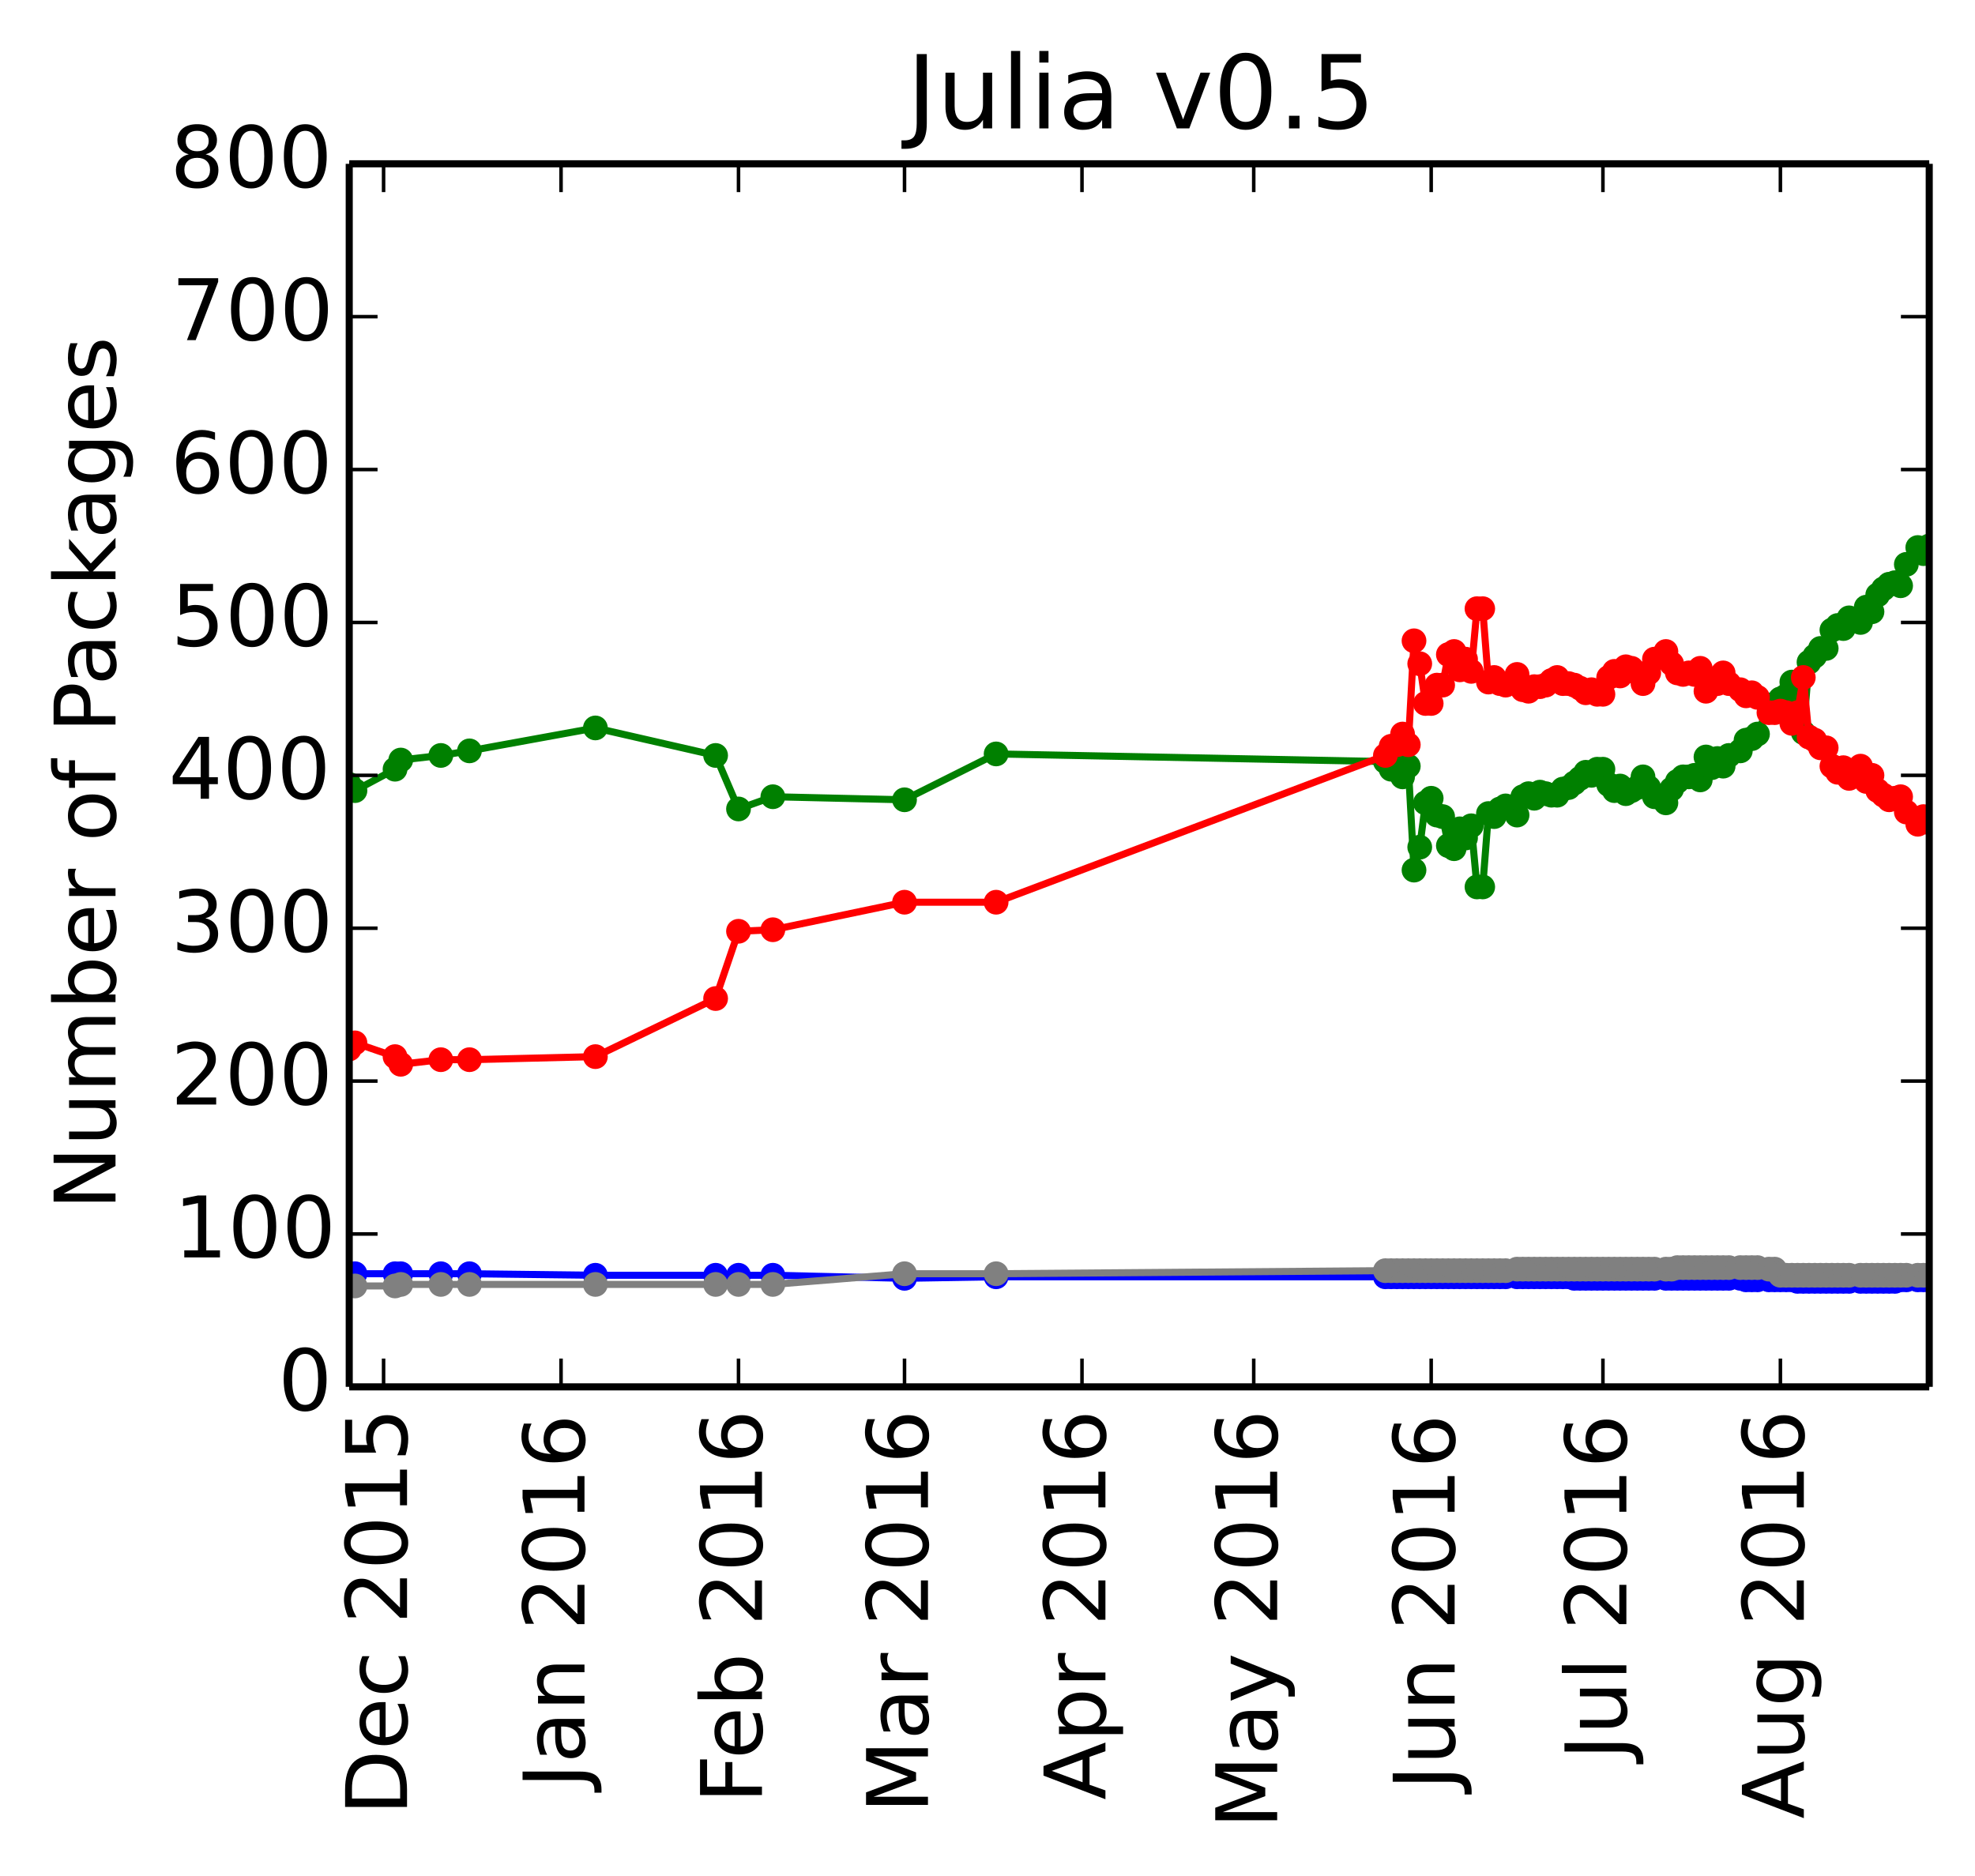 <?xml version="1.0" encoding="utf-8" standalone="no"?>
<!DOCTYPE svg PUBLIC "-//W3C//DTD SVG 1.1//EN"
  "http://www.w3.org/Graphics/SVG/1.1/DTD/svg11.dtd">
<!-- Created with matplotlib (http://matplotlib.org/) -->
<svg height="265pt" version="1.1" viewBox="0 0 279 265" width="279pt" xmlns="http://www.w3.org/2000/svg" xmlns:xlink="http://www.w3.org/1999/xlink">
 <defs>
  <style type="text/css">
*{stroke-linecap:butt;stroke-linejoin:round;}
  </style>
 </defs>
 <g id="figure_1">
  <g id="patch_1">
   <path d="
M0 265.55
L279.735 265.55
L279.735 0
L0 0
z
" style="fill:#ffffff;"/>
  </g>
  <g id="axes_1">
   <g id="patch_2">
    <path d="
M49.335 195.942
L272.535 195.942
L272.535 23.142
L49.335 23.142
z
" style="fill:#ffffff;"/>
   </g>
   <g id="line2d_1"/>
   <g id="line2d_2"/>
   <g id="line2d_3"/>
   <g id="line2d_4"/>
   <g id="line2d_5"/>
   <g id="line2d_6">
    <path clip-path="url(#pa14dda18ed)" d="
M272.535 77.142
L271.726 78.222
L270.918 77.358
L269.3 79.734
L268.492 82.758
L267.683 82.326
L266.874 82.542
L266.065 83.19
L265.257 84.054
L264.448 86.43
L263.639 85.782
L262.831 87.942
L261.213 87.294
L260.405 88.806
L259.596 88.374
L258.787 89.022
L257.978 91.614
L257.17 91.614
L256.361 92.694
L255.552 93.558
L254.744 103.494
L253.935 97.446
L253.126 96.366
L252.318 98.31
L251.509 98.742
L250.7 99.606
L249.892 99.606
L248.274 103.71
L247.465 104.358
L246.657 104.574
L245.848 106.086
L244.231 106.734
L243.422 108.246
L242.613 107.166
L241.805 108.462
L240.996 106.95
L240.187 110.19
L239.378 109.542
L238.57 109.758
L237.761 109.758
L236.952 110.406
L236.144 111.486
L235.335 113.43
L233.718 112.566
L232.909 111.27
L232.1 109.758
L231.292 111.27
L230.483 111.702
L229.674 112.134
L228.865 111.054
L228.057 111.702
L227.248 110.838
L226.439 108.678
L225.631 108.678
L224.822 109.542
L224.013 109.11
L223.205 109.974
L222.396 110.622
L221.587 111.27
L220.778 111.486
L219.97 112.35
L219.161 112.35
L218.352 112.134
L217.544 111.918
L216.735 112.782
L215.926 112.134
L215.118 112.566
L214.309 115.158
L212.692 113.862
L211.883 114.294
L211.074 115.374
L210.265 114.942
L209.457 125.31
L208.648 125.31
L207.839 116.67
L207.031 118.398
L206.222 117.102
L205.413 119.91
L204.605 119.478
L203.796 115.374
L202.987 115.158
L202.178 112.782
L201.37 113.43
L200.561 119.694
L199.752 122.934
L198.944 108.246
L198.135 109.758
L197.326 108.462
L196.518 108.678
L195.709 107.598
L140.718 106.518
L127.778 112.998
L109.178 112.566
L104.326 114.294
L101.092 106.734
L84.109 102.846
L66.318 106.086
L62.274 106.734
L56.613 107.382
L55.805 108.678
L50.144 111.702
L49.335 110.838" style="fill:none;stroke:#008000;stroke-linecap:square;"/>
    <defs>
     <path d="
M0 1.5
C0.398 1.5 0.779 1.342 1.061 1.061
C1.342 0.779 1.5 0.398 1.5 0
C1.5 -0.398 1.342 -0.779 1.061 -1.061
C0.779 -1.342 0.398 -1.5 0 -1.5
C-0.398 -1.5 -0.779 -1.342 -1.061 -1.061
C-1.342 -0.779 -1.5 -0.398 -1.5 0
C-1.5 0.398 -1.342 0.779 -1.061 1.061
C-0.779 1.342 -0.398 1.5 0 1.5
z
" id="mb0b177905e" style="stroke:#008000;stroke-width:0.5;"/>
    </defs>
    <g clip-path="url(#pa14dda18ed)">
     <use style="fill:#008000;stroke:#008000;stroke-width:0.5;" x="272.535" xlink:href="#mb0b177905e" y="77.142"/>
     <use style="fill:#008000;stroke:#008000;stroke-width:0.5;" x="271.726" xlink:href="#mb0b177905e" y="78.222"/>
     <use style="fill:#008000;stroke:#008000;stroke-width:0.5;" x="270.918" xlink:href="#mb0b177905e" y="77.358"/>
     <use style="fill:#008000;stroke:#008000;stroke-width:0.5;" x="269.3" xlink:href="#mb0b177905e" y="79.734"/>
     <use style="fill:#008000;stroke:#008000;stroke-width:0.5;" x="268.492" xlink:href="#mb0b177905e" y="82.758"/>
     <use style="fill:#008000;stroke:#008000;stroke-width:0.5;" x="267.683" xlink:href="#mb0b177905e" y="82.326"/>
     <use style="fill:#008000;stroke:#008000;stroke-width:0.5;" x="266.874" xlink:href="#mb0b177905e" y="82.542"/>
     <use style="fill:#008000;stroke:#008000;stroke-width:0.5;" x="266.065" xlink:href="#mb0b177905e" y="83.19"/>
     <use style="fill:#008000;stroke:#008000;stroke-width:0.5;" x="265.257" xlink:href="#mb0b177905e" y="84.054"/>
     <use style="fill:#008000;stroke:#008000;stroke-width:0.5;" x="264.448" xlink:href="#mb0b177905e" y="86.43"/>
     <use style="fill:#008000;stroke:#008000;stroke-width:0.5;" x="263.639" xlink:href="#mb0b177905e" y="85.782"/>
     <use style="fill:#008000;stroke:#008000;stroke-width:0.5;" x="262.831" xlink:href="#mb0b177905e" y="87.942"/>
     <use style="fill:#008000;stroke:#008000;stroke-width:0.5;" x="261.213" xlink:href="#mb0b177905e" y="87.294"/>
     <use style="fill:#008000;stroke:#008000;stroke-width:0.5;" x="260.405" xlink:href="#mb0b177905e" y="88.806"/>
     <use style="fill:#008000;stroke:#008000;stroke-width:0.5;" x="259.596" xlink:href="#mb0b177905e" y="88.374"/>
     <use style="fill:#008000;stroke:#008000;stroke-width:0.5;" x="258.787" xlink:href="#mb0b177905e" y="89.022"/>
     <use style="fill:#008000;stroke:#008000;stroke-width:0.5;" x="257.978" xlink:href="#mb0b177905e" y="91.614"/>
     <use style="fill:#008000;stroke:#008000;stroke-width:0.5;" x="257.17" xlink:href="#mb0b177905e" y="91.614"/>
     <use style="fill:#008000;stroke:#008000;stroke-width:0.5;" x="256.361" xlink:href="#mb0b177905e" y="92.694"/>
     <use style="fill:#008000;stroke:#008000;stroke-width:0.5;" x="255.552" xlink:href="#mb0b177905e" y="93.558"/>
     <use style="fill:#008000;stroke:#008000;stroke-width:0.5;" x="254.744" xlink:href="#mb0b177905e" y="103.494"/>
     <use style="fill:#008000;stroke:#008000;stroke-width:0.5;" x="253.935" xlink:href="#mb0b177905e" y="97.446"/>
     <use style="fill:#008000;stroke:#008000;stroke-width:0.5;" x="253.126" xlink:href="#mb0b177905e" y="96.366"/>
     <use style="fill:#008000;stroke:#008000;stroke-width:0.5;" x="252.318" xlink:href="#mb0b177905e" y="98.31"/>
     <use style="fill:#008000;stroke:#008000;stroke-width:0.5;" x="251.509" xlink:href="#mb0b177905e" y="98.742"/>
     <use style="fill:#008000;stroke:#008000;stroke-width:0.5;" x="250.7" xlink:href="#mb0b177905e" y="99.606"/>
     <use style="fill:#008000;stroke:#008000;stroke-width:0.5;" x="249.892" xlink:href="#mb0b177905e" y="99.606"/>
     <use style="fill:#008000;stroke:#008000;stroke-width:0.5;" x="248.274" xlink:href="#mb0b177905e" y="103.71"/>
     <use style="fill:#008000;stroke:#008000;stroke-width:0.5;" x="247.465" xlink:href="#mb0b177905e" y="104.358"/>
     <use style="fill:#008000;stroke:#008000;stroke-width:0.5;" x="246.657" xlink:href="#mb0b177905e" y="104.574"/>
     <use style="fill:#008000;stroke:#008000;stroke-width:0.5;" x="245.848" xlink:href="#mb0b177905e" y="106.086"/>
     <use style="fill:#008000;stroke:#008000;stroke-width:0.5;" x="244.231" xlink:href="#mb0b177905e" y="106.734"/>
     <use style="fill:#008000;stroke:#008000;stroke-width:0.5;" x="243.422" xlink:href="#mb0b177905e" y="108.246"/>
     <use style="fill:#008000;stroke:#008000;stroke-width:0.5;" x="242.613" xlink:href="#mb0b177905e" y="107.166"/>
     <use style="fill:#008000;stroke:#008000;stroke-width:0.5;" x="241.805" xlink:href="#mb0b177905e" y="108.462"/>
     <use style="fill:#008000;stroke:#008000;stroke-width:0.5;" x="240.996" xlink:href="#mb0b177905e" y="106.95"/>
     <use style="fill:#008000;stroke:#008000;stroke-width:0.5;" x="240.187" xlink:href="#mb0b177905e" y="110.19"/>
     <use style="fill:#008000;stroke:#008000;stroke-width:0.5;" x="239.378" xlink:href="#mb0b177905e" y="109.542"/>
     <use style="fill:#008000;stroke:#008000;stroke-width:0.5;" x="238.57" xlink:href="#mb0b177905e" y="109.758"/>
     <use style="fill:#008000;stroke:#008000;stroke-width:0.5;" x="237.761" xlink:href="#mb0b177905e" y="109.758"/>
     <use style="fill:#008000;stroke:#008000;stroke-width:0.5;" x="236.952" xlink:href="#mb0b177905e" y="110.406"/>
     <use style="fill:#008000;stroke:#008000;stroke-width:0.5;" x="236.144" xlink:href="#mb0b177905e" y="111.486"/>
     <use style="fill:#008000;stroke:#008000;stroke-width:0.5;" x="235.335" xlink:href="#mb0b177905e" y="113.43"/>
     <use style="fill:#008000;stroke:#008000;stroke-width:0.5;" x="233.718" xlink:href="#mb0b177905e" y="112.566"/>
     <use style="fill:#008000;stroke:#008000;stroke-width:0.5;" x="232.909" xlink:href="#mb0b177905e" y="111.27"/>
     <use style="fill:#008000;stroke:#008000;stroke-width:0.5;" x="232.1" xlink:href="#mb0b177905e" y="109.758"/>
     <use style="fill:#008000;stroke:#008000;stroke-width:0.5;" x="231.292" xlink:href="#mb0b177905e" y="111.27"/>
     <use style="fill:#008000;stroke:#008000;stroke-width:0.5;" x="230.483" xlink:href="#mb0b177905e" y="111.702"/>
     <use style="fill:#008000;stroke:#008000;stroke-width:0.5;" x="229.674" xlink:href="#mb0b177905e" y="112.134"/>
     <use style="fill:#008000;stroke:#008000;stroke-width:0.5;" x="228.865" xlink:href="#mb0b177905e" y="111.054"/>
     <use style="fill:#008000;stroke:#008000;stroke-width:0.5;" x="228.057" xlink:href="#mb0b177905e" y="111.702"/>
     <use style="fill:#008000;stroke:#008000;stroke-width:0.5;" x="227.248" xlink:href="#mb0b177905e" y="110.838"/>
     <use style="fill:#008000;stroke:#008000;stroke-width:0.5;" x="226.439" xlink:href="#mb0b177905e" y="108.678"/>
     <use style="fill:#008000;stroke:#008000;stroke-width:0.5;" x="225.631" xlink:href="#mb0b177905e" y="108.678"/>
     <use style="fill:#008000;stroke:#008000;stroke-width:0.5;" x="224.822" xlink:href="#mb0b177905e" y="109.542"/>
     <use style="fill:#008000;stroke:#008000;stroke-width:0.5;" x="224.013" xlink:href="#mb0b177905e" y="109.11"/>
     <use style="fill:#008000;stroke:#008000;stroke-width:0.5;" x="223.205" xlink:href="#mb0b177905e" y="109.974"/>
     <use style="fill:#008000;stroke:#008000;stroke-width:0.5;" x="222.396" xlink:href="#mb0b177905e" y="110.622"/>
     <use style="fill:#008000;stroke:#008000;stroke-width:0.5;" x="221.587" xlink:href="#mb0b177905e" y="111.27"/>
     <use style="fill:#008000;stroke:#008000;stroke-width:0.5;" x="220.778" xlink:href="#mb0b177905e" y="111.486"/>
     <use style="fill:#008000;stroke:#008000;stroke-width:0.5;" x="219.97" xlink:href="#mb0b177905e" y="112.35"/>
     <use style="fill:#008000;stroke:#008000;stroke-width:0.5;" x="219.161" xlink:href="#mb0b177905e" y="112.35"/>
     <use style="fill:#008000;stroke:#008000;stroke-width:0.5;" x="218.352" xlink:href="#mb0b177905e" y="112.134"/>
     <use style="fill:#008000;stroke:#008000;stroke-width:0.5;" x="217.544" xlink:href="#mb0b177905e" y="111.918"/>
     <use style="fill:#008000;stroke:#008000;stroke-width:0.5;" x="216.735" xlink:href="#mb0b177905e" y="112.782"/>
     <use style="fill:#008000;stroke:#008000;stroke-width:0.5;" x="215.926" xlink:href="#mb0b177905e" y="112.134"/>
     <use style="fill:#008000;stroke:#008000;stroke-width:0.5;" x="215.118" xlink:href="#mb0b177905e" y="112.566"/>
     <use style="fill:#008000;stroke:#008000;stroke-width:0.5;" x="214.309" xlink:href="#mb0b177905e" y="115.158"/>
     <use style="fill:#008000;stroke:#008000;stroke-width:0.5;" x="212.692" xlink:href="#mb0b177905e" y="113.862"/>
     <use style="fill:#008000;stroke:#008000;stroke-width:0.5;" x="211.883" xlink:href="#mb0b177905e" y="114.294"/>
     <use style="fill:#008000;stroke:#008000;stroke-width:0.5;" x="211.074" xlink:href="#mb0b177905e" y="115.374"/>
     <use style="fill:#008000;stroke:#008000;stroke-width:0.5;" x="210.265" xlink:href="#mb0b177905e" y="114.942"/>
     <use style="fill:#008000;stroke:#008000;stroke-width:0.5;" x="209.457" xlink:href="#mb0b177905e" y="125.31"/>
     <use style="fill:#008000;stroke:#008000;stroke-width:0.5;" x="208.648" xlink:href="#mb0b177905e" y="125.31"/>
     <use style="fill:#008000;stroke:#008000;stroke-width:0.5;" x="207.839" xlink:href="#mb0b177905e" y="116.67"/>
     <use style="fill:#008000;stroke:#008000;stroke-width:0.5;" x="207.031" xlink:href="#mb0b177905e" y="118.398"/>
     <use style="fill:#008000;stroke:#008000;stroke-width:0.5;" x="206.222" xlink:href="#mb0b177905e" y="117.102"/>
     <use style="fill:#008000;stroke:#008000;stroke-width:0.5;" x="205.413" xlink:href="#mb0b177905e" y="119.91"/>
     <use style="fill:#008000;stroke:#008000;stroke-width:0.5;" x="204.605" xlink:href="#mb0b177905e" y="119.478"/>
     <use style="fill:#008000;stroke:#008000;stroke-width:0.5;" x="203.796" xlink:href="#mb0b177905e" y="115.374"/>
     <use style="fill:#008000;stroke:#008000;stroke-width:0.5;" x="202.987" xlink:href="#mb0b177905e" y="115.158"/>
     <use style="fill:#008000;stroke:#008000;stroke-width:0.5;" x="202.178" xlink:href="#mb0b177905e" y="112.782"/>
     <use style="fill:#008000;stroke:#008000;stroke-width:0.5;" x="201.37" xlink:href="#mb0b177905e" y="113.43"/>
     <use style="fill:#008000;stroke:#008000;stroke-width:0.5;" x="200.561" xlink:href="#mb0b177905e" y="119.694"/>
     <use style="fill:#008000;stroke:#008000;stroke-width:0.5;" x="199.752" xlink:href="#mb0b177905e" y="122.934"/>
     <use style="fill:#008000;stroke:#008000;stroke-width:0.5;" x="198.944" xlink:href="#mb0b177905e" y="108.246"/>
     <use style="fill:#008000;stroke:#008000;stroke-width:0.5;" x="198.135" xlink:href="#mb0b177905e" y="109.758"/>
     <use style="fill:#008000;stroke:#008000;stroke-width:0.5;" x="197.326" xlink:href="#mb0b177905e" y="108.462"/>
     <use style="fill:#008000;stroke:#008000;stroke-width:0.5;" x="196.518" xlink:href="#mb0b177905e" y="108.678"/>
     <use style="fill:#008000;stroke:#008000;stroke-width:0.5;" x="195.709" xlink:href="#mb0b177905e" y="107.598"/>
     <use style="fill:#008000;stroke:#008000;stroke-width:0.5;" x="140.718" xlink:href="#mb0b177905e" y="106.518"/>
     <use style="fill:#008000;stroke:#008000;stroke-width:0.5;" x="127.778" xlink:href="#mb0b177905e" y="112.998"/>
     <use style="fill:#008000;stroke:#008000;stroke-width:0.5;" x="109.178" xlink:href="#mb0b177905e" y="112.566"/>
     <use style="fill:#008000;stroke:#008000;stroke-width:0.5;" x="104.326" xlink:href="#mb0b177905e" y="114.294"/>
     <use style="fill:#008000;stroke:#008000;stroke-width:0.5;" x="101.092" xlink:href="#mb0b177905e" y="106.734"/>
     <use style="fill:#008000;stroke:#008000;stroke-width:0.5;" x="84.109" xlink:href="#mb0b177905e" y="102.846"/>
     <use style="fill:#008000;stroke:#008000;stroke-width:0.5;" x="66.318" xlink:href="#mb0b177905e" y="106.086"/>
     <use style="fill:#008000;stroke:#008000;stroke-width:0.5;" x="62.274" xlink:href="#mb0b177905e" y="106.734"/>
     <use style="fill:#008000;stroke:#008000;stroke-width:0.5;" x="56.613" xlink:href="#mb0b177905e" y="107.382"/>
     <use style="fill:#008000;stroke:#008000;stroke-width:0.5;" x="55.805" xlink:href="#mb0b177905e" y="108.678"/>
     <use style="fill:#008000;stroke:#008000;stroke-width:0.5;" x="50.144" xlink:href="#mb0b177905e" y="111.702"/>
     <use style="fill:#008000;stroke:#008000;stroke-width:0.5;" x="49.335" xlink:href="#mb0b177905e" y="110.838"/>
    </g>
   </g>
   <g id="line2d_7">
    <path clip-path="url(#pa14dda18ed)" d="
M272.535 116.238
L271.726 115.374
L270.918 116.454
L269.3 114.726
L268.492 112.566
L267.683 112.782
L266.874 112.998
L266.065 112.35
L265.257 111.702
L264.448 109.542
L263.639 110.406
L262.831 108.246
L261.213 109.974
L260.405 108.462
L259.596 109.11
L258.787 108.246
L257.978 105.654
L257.17 105.654
L256.361 104.574
L255.552 104.142
L254.744 95.718
L253.935 100.686
L253.126 102.198
L252.318 100.686
L251.509 100.47
L250.7 100.686
L249.892 100.686
L248.274 98.526
L247.465 97.878
L246.657 98.31
L245.848 97.446
L244.231 96.582
L243.422 95.07
L242.613 96.582
L241.805 95.934
L240.996 97.662
L240.187 94.422
L239.378 95.286
L238.57 95.07
L237.761 95.286
L236.952 95.07
L236.144 93.774
L235.335 92.046
L233.718 93.126
L232.909 95.07
L232.1 96.582
L231.292 95.07
L230.483 94.422
L229.674 94.206
L228.865 95.502
L228.057 94.854
L227.248 95.718
L226.439 98.094
L225.631 98.094
L224.822 97.446
L224.013 97.878
L223.205 97.23
L222.396 96.798
L221.587 96.582
L220.778 96.582
L219.97 95.718
L219.161 96.15
L218.352 96.798
L217.544 97.014
L216.735 97.014
L215.926 97.662
L215.118 97.446
L214.309 95.286
L212.692 96.798
L211.883 96.582
L211.074 95.718
L210.265 96.366
L209.457 85.998
L208.648 85.998
L207.839 94.854
L207.031 93.126
L206.222 94.638
L205.413 92.046
L204.605 92.478
L203.796 96.798
L202.987 96.798
L202.178 99.39
L201.37 99.39
L200.561 93.774
L199.752 90.534
L198.944 105.222
L198.135 103.71
L197.326 105.222
L196.518 105.438
L195.709 106.734
L140.718 127.47
L127.778 127.47
L109.178 131.358
L104.326 131.574
L101.092 141.078
L84.109 149.286
L66.318 149.718
L62.274 149.718
L56.613 150.366
L55.805 149.286
L50.144 147.342
L49.335 148.206" style="fill:none;stroke:#ff0000;stroke-linecap:square;"/>
    <defs>
     <path d="
M0 1.5
C0.398 1.5 0.779 1.342 1.061 1.061
C1.342 0.779 1.5 0.398 1.5 0
C1.5 -0.398 1.342 -0.779 1.061 -1.061
C0.779 -1.342 0.398 -1.5 0 -1.5
C-0.398 -1.5 -0.779 -1.342 -1.061 -1.061
C-1.342 -0.779 -1.5 -0.398 -1.5 0
C-1.5 0.398 -1.342 0.779 -1.061 1.061
C-0.779 1.342 -0.398 1.5 0 1.5
z
" id="ma07bdd5909" style="stroke:#ff0000;stroke-width:0.5;"/>
    </defs>
    <g clip-path="url(#pa14dda18ed)">
     <use style="fill:#ff0000;stroke:#ff0000;stroke-width:0.5;" x="272.535" xlink:href="#ma07bdd5909" y="116.238"/>
     <use style="fill:#ff0000;stroke:#ff0000;stroke-width:0.5;" x="271.726" xlink:href="#ma07bdd5909" y="115.374"/>
     <use style="fill:#ff0000;stroke:#ff0000;stroke-width:0.5;" x="270.918" xlink:href="#ma07bdd5909" y="116.454"/>
     <use style="fill:#ff0000;stroke:#ff0000;stroke-width:0.5;" x="269.3" xlink:href="#ma07bdd5909" y="114.726"/>
     <use style="fill:#ff0000;stroke:#ff0000;stroke-width:0.5;" x="268.492" xlink:href="#ma07bdd5909" y="112.566"/>
     <use style="fill:#ff0000;stroke:#ff0000;stroke-width:0.5;" x="267.683" xlink:href="#ma07bdd5909" y="112.782"/>
     <use style="fill:#ff0000;stroke:#ff0000;stroke-width:0.5;" x="266.874" xlink:href="#ma07bdd5909" y="112.998"/>
     <use style="fill:#ff0000;stroke:#ff0000;stroke-width:0.5;" x="266.065" xlink:href="#ma07bdd5909" y="112.35"/>
     <use style="fill:#ff0000;stroke:#ff0000;stroke-width:0.5;" x="265.257" xlink:href="#ma07bdd5909" y="111.702"/>
     <use style="fill:#ff0000;stroke:#ff0000;stroke-width:0.5;" x="264.448" xlink:href="#ma07bdd5909" y="109.542"/>
     <use style="fill:#ff0000;stroke:#ff0000;stroke-width:0.5;" x="263.639" xlink:href="#ma07bdd5909" y="110.406"/>
     <use style="fill:#ff0000;stroke:#ff0000;stroke-width:0.5;" x="262.831" xlink:href="#ma07bdd5909" y="108.246"/>
     <use style="fill:#ff0000;stroke:#ff0000;stroke-width:0.5;" x="261.213" xlink:href="#ma07bdd5909" y="109.974"/>
     <use style="fill:#ff0000;stroke:#ff0000;stroke-width:0.5;" x="260.405" xlink:href="#ma07bdd5909" y="108.462"/>
     <use style="fill:#ff0000;stroke:#ff0000;stroke-width:0.5;" x="259.596" xlink:href="#ma07bdd5909" y="109.11"/>
     <use style="fill:#ff0000;stroke:#ff0000;stroke-width:0.5;" x="258.787" xlink:href="#ma07bdd5909" y="108.246"/>
     <use style="fill:#ff0000;stroke:#ff0000;stroke-width:0.5;" x="257.978" xlink:href="#ma07bdd5909" y="105.654"/>
     <use style="fill:#ff0000;stroke:#ff0000;stroke-width:0.5;" x="257.17" xlink:href="#ma07bdd5909" y="105.654"/>
     <use style="fill:#ff0000;stroke:#ff0000;stroke-width:0.5;" x="256.361" xlink:href="#ma07bdd5909" y="104.574"/>
     <use style="fill:#ff0000;stroke:#ff0000;stroke-width:0.5;" x="255.552" xlink:href="#ma07bdd5909" y="104.142"/>
     <use style="fill:#ff0000;stroke:#ff0000;stroke-width:0.5;" x="254.744" xlink:href="#ma07bdd5909" y="95.718"/>
     <use style="fill:#ff0000;stroke:#ff0000;stroke-width:0.5;" x="253.935" xlink:href="#ma07bdd5909" y="100.686"/>
     <use style="fill:#ff0000;stroke:#ff0000;stroke-width:0.5;" x="253.126" xlink:href="#ma07bdd5909" y="102.198"/>
     <use style="fill:#ff0000;stroke:#ff0000;stroke-width:0.5;" x="252.318" xlink:href="#ma07bdd5909" y="100.686"/>
     <use style="fill:#ff0000;stroke:#ff0000;stroke-width:0.5;" x="251.509" xlink:href="#ma07bdd5909" y="100.47"/>
     <use style="fill:#ff0000;stroke:#ff0000;stroke-width:0.5;" x="250.7" xlink:href="#ma07bdd5909" y="100.686"/>
     <use style="fill:#ff0000;stroke:#ff0000;stroke-width:0.5;" x="249.892" xlink:href="#ma07bdd5909" y="100.686"/>
     <use style="fill:#ff0000;stroke:#ff0000;stroke-width:0.5;" x="248.274" xlink:href="#ma07bdd5909" y="98.526"/>
     <use style="fill:#ff0000;stroke:#ff0000;stroke-width:0.5;" x="247.465" xlink:href="#ma07bdd5909" y="97.878"/>
     <use style="fill:#ff0000;stroke:#ff0000;stroke-width:0.5;" x="246.657" xlink:href="#ma07bdd5909" y="98.31"/>
     <use style="fill:#ff0000;stroke:#ff0000;stroke-width:0.5;" x="245.848" xlink:href="#ma07bdd5909" y="97.446"/>
     <use style="fill:#ff0000;stroke:#ff0000;stroke-width:0.5;" x="244.231" xlink:href="#ma07bdd5909" y="96.582"/>
     <use style="fill:#ff0000;stroke:#ff0000;stroke-width:0.5;" x="243.422" xlink:href="#ma07bdd5909" y="95.07"/>
     <use style="fill:#ff0000;stroke:#ff0000;stroke-width:0.5;" x="242.613" xlink:href="#ma07bdd5909" y="96.582"/>
     <use style="fill:#ff0000;stroke:#ff0000;stroke-width:0.5;" x="241.805" xlink:href="#ma07bdd5909" y="95.934"/>
     <use style="fill:#ff0000;stroke:#ff0000;stroke-width:0.5;" x="240.996" xlink:href="#ma07bdd5909" y="97.662"/>
     <use style="fill:#ff0000;stroke:#ff0000;stroke-width:0.5;" x="240.187" xlink:href="#ma07bdd5909" y="94.422"/>
     <use style="fill:#ff0000;stroke:#ff0000;stroke-width:0.5;" x="239.378" xlink:href="#ma07bdd5909" y="95.286"/>
     <use style="fill:#ff0000;stroke:#ff0000;stroke-width:0.5;" x="238.57" xlink:href="#ma07bdd5909" y="95.07"/>
     <use style="fill:#ff0000;stroke:#ff0000;stroke-width:0.5;" x="237.761" xlink:href="#ma07bdd5909" y="95.286"/>
     <use style="fill:#ff0000;stroke:#ff0000;stroke-width:0.5;" x="236.952" xlink:href="#ma07bdd5909" y="95.07"/>
     <use style="fill:#ff0000;stroke:#ff0000;stroke-width:0.5;" x="236.144" xlink:href="#ma07bdd5909" y="93.774"/>
     <use style="fill:#ff0000;stroke:#ff0000;stroke-width:0.5;" x="235.335" xlink:href="#ma07bdd5909" y="92.046"/>
     <use style="fill:#ff0000;stroke:#ff0000;stroke-width:0.5;" x="233.718" xlink:href="#ma07bdd5909" y="93.126"/>
     <use style="fill:#ff0000;stroke:#ff0000;stroke-width:0.5;" x="232.909" xlink:href="#ma07bdd5909" y="95.07"/>
     <use style="fill:#ff0000;stroke:#ff0000;stroke-width:0.5;" x="232.1" xlink:href="#ma07bdd5909" y="96.582"/>
     <use style="fill:#ff0000;stroke:#ff0000;stroke-width:0.5;" x="231.292" xlink:href="#ma07bdd5909" y="95.07"/>
     <use style="fill:#ff0000;stroke:#ff0000;stroke-width:0.5;" x="230.483" xlink:href="#ma07bdd5909" y="94.422"/>
     <use style="fill:#ff0000;stroke:#ff0000;stroke-width:0.5;" x="229.674" xlink:href="#ma07bdd5909" y="94.206"/>
     <use style="fill:#ff0000;stroke:#ff0000;stroke-width:0.5;" x="228.865" xlink:href="#ma07bdd5909" y="95.502"/>
     <use style="fill:#ff0000;stroke:#ff0000;stroke-width:0.5;" x="228.057" xlink:href="#ma07bdd5909" y="94.854"/>
     <use style="fill:#ff0000;stroke:#ff0000;stroke-width:0.5;" x="227.248" xlink:href="#ma07bdd5909" y="95.718"/>
     <use style="fill:#ff0000;stroke:#ff0000;stroke-width:0.5;" x="226.439" xlink:href="#ma07bdd5909" y="98.094"/>
     <use style="fill:#ff0000;stroke:#ff0000;stroke-width:0.5;" x="225.631" xlink:href="#ma07bdd5909" y="98.094"/>
     <use style="fill:#ff0000;stroke:#ff0000;stroke-width:0.5;" x="224.822" xlink:href="#ma07bdd5909" y="97.446"/>
     <use style="fill:#ff0000;stroke:#ff0000;stroke-width:0.5;" x="224.013" xlink:href="#ma07bdd5909" y="97.878"/>
     <use style="fill:#ff0000;stroke:#ff0000;stroke-width:0.5;" x="223.205" xlink:href="#ma07bdd5909" y="97.23"/>
     <use style="fill:#ff0000;stroke:#ff0000;stroke-width:0.5;" x="222.396" xlink:href="#ma07bdd5909" y="96.798"/>
     <use style="fill:#ff0000;stroke:#ff0000;stroke-width:0.5;" x="221.587" xlink:href="#ma07bdd5909" y="96.582"/>
     <use style="fill:#ff0000;stroke:#ff0000;stroke-width:0.5;" x="220.778" xlink:href="#ma07bdd5909" y="96.582"/>
     <use style="fill:#ff0000;stroke:#ff0000;stroke-width:0.5;" x="219.97" xlink:href="#ma07bdd5909" y="95.718"/>
     <use style="fill:#ff0000;stroke:#ff0000;stroke-width:0.5;" x="219.161" xlink:href="#ma07bdd5909" y="96.15"/>
     <use style="fill:#ff0000;stroke:#ff0000;stroke-width:0.5;" x="218.352" xlink:href="#ma07bdd5909" y="96.798"/>
     <use style="fill:#ff0000;stroke:#ff0000;stroke-width:0.5;" x="217.544" xlink:href="#ma07bdd5909" y="97.014"/>
     <use style="fill:#ff0000;stroke:#ff0000;stroke-width:0.5;" x="216.735" xlink:href="#ma07bdd5909" y="97.014"/>
     <use style="fill:#ff0000;stroke:#ff0000;stroke-width:0.5;" x="215.926" xlink:href="#ma07bdd5909" y="97.662"/>
     <use style="fill:#ff0000;stroke:#ff0000;stroke-width:0.5;" x="215.118" xlink:href="#ma07bdd5909" y="97.446"/>
     <use style="fill:#ff0000;stroke:#ff0000;stroke-width:0.5;" x="214.309" xlink:href="#ma07bdd5909" y="95.286"/>
     <use style="fill:#ff0000;stroke:#ff0000;stroke-width:0.5;" x="212.692" xlink:href="#ma07bdd5909" y="96.798"/>
     <use style="fill:#ff0000;stroke:#ff0000;stroke-width:0.5;" x="211.883" xlink:href="#ma07bdd5909" y="96.582"/>
     <use style="fill:#ff0000;stroke:#ff0000;stroke-width:0.5;" x="211.074" xlink:href="#ma07bdd5909" y="95.718"/>
     <use style="fill:#ff0000;stroke:#ff0000;stroke-width:0.5;" x="210.265" xlink:href="#ma07bdd5909" y="96.366"/>
     <use style="fill:#ff0000;stroke:#ff0000;stroke-width:0.5;" x="209.457" xlink:href="#ma07bdd5909" y="85.998"/>
     <use style="fill:#ff0000;stroke:#ff0000;stroke-width:0.5;" x="208.648" xlink:href="#ma07bdd5909" y="85.998"/>
     <use style="fill:#ff0000;stroke:#ff0000;stroke-width:0.5;" x="207.839" xlink:href="#ma07bdd5909" y="94.854"/>
     <use style="fill:#ff0000;stroke:#ff0000;stroke-width:0.5;" x="207.031" xlink:href="#ma07bdd5909" y="93.126"/>
     <use style="fill:#ff0000;stroke:#ff0000;stroke-width:0.5;" x="206.222" xlink:href="#ma07bdd5909" y="94.638"/>
     <use style="fill:#ff0000;stroke:#ff0000;stroke-width:0.5;" x="205.413" xlink:href="#ma07bdd5909" y="92.046"/>
     <use style="fill:#ff0000;stroke:#ff0000;stroke-width:0.5;" x="204.605" xlink:href="#ma07bdd5909" y="92.478"/>
     <use style="fill:#ff0000;stroke:#ff0000;stroke-width:0.5;" x="203.796" xlink:href="#ma07bdd5909" y="96.798"/>
     <use style="fill:#ff0000;stroke:#ff0000;stroke-width:0.5;" x="202.987" xlink:href="#ma07bdd5909" y="96.798"/>
     <use style="fill:#ff0000;stroke:#ff0000;stroke-width:0.5;" x="202.178" xlink:href="#ma07bdd5909" y="99.39"/>
     <use style="fill:#ff0000;stroke:#ff0000;stroke-width:0.5;" x="201.37" xlink:href="#ma07bdd5909" y="99.39"/>
     <use style="fill:#ff0000;stroke:#ff0000;stroke-width:0.5;" x="200.561" xlink:href="#ma07bdd5909" y="93.774"/>
     <use style="fill:#ff0000;stroke:#ff0000;stroke-width:0.5;" x="199.752" xlink:href="#ma07bdd5909" y="90.534"/>
     <use style="fill:#ff0000;stroke:#ff0000;stroke-width:0.5;" x="198.944" xlink:href="#ma07bdd5909" y="105.222"/>
     <use style="fill:#ff0000;stroke:#ff0000;stroke-width:0.5;" x="198.135" xlink:href="#ma07bdd5909" y="103.71"/>
     <use style="fill:#ff0000;stroke:#ff0000;stroke-width:0.5;" x="197.326" xlink:href="#ma07bdd5909" y="105.222"/>
     <use style="fill:#ff0000;stroke:#ff0000;stroke-width:0.5;" x="196.518" xlink:href="#ma07bdd5909" y="105.438"/>
     <use style="fill:#ff0000;stroke:#ff0000;stroke-width:0.5;" x="195.709" xlink:href="#ma07bdd5909" y="106.734"/>
     <use style="fill:#ff0000;stroke:#ff0000;stroke-width:0.5;" x="140.718" xlink:href="#ma07bdd5909" y="127.47"/>
     <use style="fill:#ff0000;stroke:#ff0000;stroke-width:0.5;" x="127.778" xlink:href="#ma07bdd5909" y="127.47"/>
     <use style="fill:#ff0000;stroke:#ff0000;stroke-width:0.5;" x="109.178" xlink:href="#ma07bdd5909" y="131.358"/>
     <use style="fill:#ff0000;stroke:#ff0000;stroke-width:0.5;" x="104.326" xlink:href="#ma07bdd5909" y="131.574"/>
     <use style="fill:#ff0000;stroke:#ff0000;stroke-width:0.5;" x="101.092" xlink:href="#ma07bdd5909" y="141.078"/>
     <use style="fill:#ff0000;stroke:#ff0000;stroke-width:0.5;" x="84.109" xlink:href="#ma07bdd5909" y="149.286"/>
     <use style="fill:#ff0000;stroke:#ff0000;stroke-width:0.5;" x="66.318" xlink:href="#ma07bdd5909" y="149.718"/>
     <use style="fill:#ff0000;stroke:#ff0000;stroke-width:0.5;" x="62.274" xlink:href="#ma07bdd5909" y="149.718"/>
     <use style="fill:#ff0000;stroke:#ff0000;stroke-width:0.5;" x="56.613" xlink:href="#ma07bdd5909" y="150.366"/>
     <use style="fill:#ff0000;stroke:#ff0000;stroke-width:0.5;" x="55.805" xlink:href="#ma07bdd5909" y="149.286"/>
     <use style="fill:#ff0000;stroke:#ff0000;stroke-width:0.5;" x="50.144" xlink:href="#ma07bdd5909" y="147.342"/>
     <use style="fill:#ff0000;stroke:#ff0000;stroke-width:0.5;" x="49.335" xlink:href="#ma07bdd5909" y="148.206"/>
    </g>
   </g>
   <g id="line2d_8">
    <path clip-path="url(#pa14dda18ed)" d="
M272.535 180.822
L271.726 180.822
L270.918 180.822
L269.3 180.822
L268.492 180.822
L267.683 181.038
L266.874 181.038
L266.065 181.038
L265.257 181.038
L264.448 181.038
L263.639 181.038
L262.831 181.038
L261.213 181.038
L260.405 181.038
L259.596 181.038
L258.787 181.038
L257.978 181.038
L257.17 181.038
L256.361 181.038
L255.552 181.038
L254.744 181.038
L253.935 181.038
L253.126 180.822
L252.318 180.822
L251.509 180.822
L250.7 180.822
L249.892 180.822
L248.274 180.822
L247.465 180.822
L246.657 180.822
L245.848 180.606
L244.231 180.606
L243.422 180.606
L242.613 180.606
L241.805 180.606
L240.996 180.606
L240.187 180.606
L239.378 180.606
L238.57 180.606
L237.761 180.606
L236.952 180.606
L236.144 180.606
L235.335 180.606
L233.718 180.606
L232.909 180.606
L232.1 180.606
L231.292 180.606
L230.483 180.606
L229.674 180.606
L228.865 180.606
L228.057 180.606
L227.248 180.606
L226.439 180.606
L225.631 180.606
L224.822 180.606
L224.013 180.606
L223.205 180.606
L222.396 180.606
L221.587 180.39
L220.778 180.39
L219.97 180.39
L219.161 180.39
L218.352 180.39
L217.544 180.39
L216.735 180.39
L215.926 180.39
L215.118 180.39
L214.309 180.39
L212.692 180.39
L211.883 180.39
L211.074 180.39
L210.265 180.39
L209.457 180.39
L208.648 180.39
L207.839 180.39
L207.031 180.39
L206.222 180.39
L205.413 180.39
L204.605 180.39
L203.796 180.39
L202.987 180.39
L202.178 180.39
L201.37 180.39
L200.561 180.39
L199.752 180.39
L198.944 180.39
L198.135 180.39
L197.326 180.39
L196.518 180.39
L195.709 180.39
L140.718 180.39
L127.778 180.606
L109.178 180.174
L104.326 180.174
L101.092 180.174
L84.109 180.174
L66.318 179.958
L62.274 179.958
L56.613 179.958
L55.805 179.958
L50.144 179.958
L49.335 179.958" style="fill:none;stroke:#0000ff;stroke-linecap:square;"/>
    <defs>
     <path d="
M0 1.5
C0.398 1.5 0.779 1.342 1.061 1.061
C1.342 0.779 1.5 0.398 1.5 0
C1.5 -0.398 1.342 -0.779 1.061 -1.061
C0.779 -1.342 0.398 -1.5 0 -1.5
C-0.398 -1.5 -0.779 -1.342 -1.061 -1.061
C-1.342 -0.779 -1.5 -0.398 -1.5 0
C-1.5 0.398 -1.342 0.779 -1.061 1.061
C-0.779 1.342 -0.398 1.5 0 1.5
z
" id="m76a7ce5b4a" style="stroke:#0000ff;stroke-width:0.5;"/>
    </defs>
    <g clip-path="url(#pa14dda18ed)">
     <use style="fill:#0000ff;stroke:#0000ff;stroke-width:0.5;" x="272.535" xlink:href="#m76a7ce5b4a" y="180.822"/>
     <use style="fill:#0000ff;stroke:#0000ff;stroke-width:0.5;" x="271.726" xlink:href="#m76a7ce5b4a" y="180.822"/>
     <use style="fill:#0000ff;stroke:#0000ff;stroke-width:0.5;" x="270.918" xlink:href="#m76a7ce5b4a" y="180.822"/>
     <use style="fill:#0000ff;stroke:#0000ff;stroke-width:0.5;" x="269.3" xlink:href="#m76a7ce5b4a" y="180.822"/>
     <use style="fill:#0000ff;stroke:#0000ff;stroke-width:0.5;" x="268.492" xlink:href="#m76a7ce5b4a" y="180.822"/>
     <use style="fill:#0000ff;stroke:#0000ff;stroke-width:0.5;" x="267.683" xlink:href="#m76a7ce5b4a" y="181.038"/>
     <use style="fill:#0000ff;stroke:#0000ff;stroke-width:0.5;" x="266.874" xlink:href="#m76a7ce5b4a" y="181.038"/>
     <use style="fill:#0000ff;stroke:#0000ff;stroke-width:0.5;" x="266.065" xlink:href="#m76a7ce5b4a" y="181.038"/>
     <use style="fill:#0000ff;stroke:#0000ff;stroke-width:0.5;" x="265.257" xlink:href="#m76a7ce5b4a" y="181.038"/>
     <use style="fill:#0000ff;stroke:#0000ff;stroke-width:0.5;" x="264.448" xlink:href="#m76a7ce5b4a" y="181.038"/>
     <use style="fill:#0000ff;stroke:#0000ff;stroke-width:0.5;" x="263.639" xlink:href="#m76a7ce5b4a" y="181.038"/>
     <use style="fill:#0000ff;stroke:#0000ff;stroke-width:0.5;" x="262.831" xlink:href="#m76a7ce5b4a" y="181.038"/>
     <use style="fill:#0000ff;stroke:#0000ff;stroke-width:0.5;" x="261.213" xlink:href="#m76a7ce5b4a" y="181.038"/>
     <use style="fill:#0000ff;stroke:#0000ff;stroke-width:0.5;" x="260.405" xlink:href="#m76a7ce5b4a" y="181.038"/>
     <use style="fill:#0000ff;stroke:#0000ff;stroke-width:0.5;" x="259.596" xlink:href="#m76a7ce5b4a" y="181.038"/>
     <use style="fill:#0000ff;stroke:#0000ff;stroke-width:0.5;" x="258.787" xlink:href="#m76a7ce5b4a" y="181.038"/>
     <use style="fill:#0000ff;stroke:#0000ff;stroke-width:0.5;" x="257.978" xlink:href="#m76a7ce5b4a" y="181.038"/>
     <use style="fill:#0000ff;stroke:#0000ff;stroke-width:0.5;" x="257.17" xlink:href="#m76a7ce5b4a" y="181.038"/>
     <use style="fill:#0000ff;stroke:#0000ff;stroke-width:0.5;" x="256.361" xlink:href="#m76a7ce5b4a" y="181.038"/>
     <use style="fill:#0000ff;stroke:#0000ff;stroke-width:0.5;" x="255.552" xlink:href="#m76a7ce5b4a" y="181.038"/>
     <use style="fill:#0000ff;stroke:#0000ff;stroke-width:0.5;" x="254.744" xlink:href="#m76a7ce5b4a" y="181.038"/>
     <use style="fill:#0000ff;stroke:#0000ff;stroke-width:0.5;" x="253.935" xlink:href="#m76a7ce5b4a" y="181.038"/>
     <use style="fill:#0000ff;stroke:#0000ff;stroke-width:0.5;" x="253.126" xlink:href="#m76a7ce5b4a" y="180.822"/>
     <use style="fill:#0000ff;stroke:#0000ff;stroke-width:0.5;" x="252.318" xlink:href="#m76a7ce5b4a" y="180.822"/>
     <use style="fill:#0000ff;stroke:#0000ff;stroke-width:0.5;" x="251.509" xlink:href="#m76a7ce5b4a" y="180.822"/>
     <use style="fill:#0000ff;stroke:#0000ff;stroke-width:0.5;" x="250.7" xlink:href="#m76a7ce5b4a" y="180.822"/>
     <use style="fill:#0000ff;stroke:#0000ff;stroke-width:0.5;" x="249.892" xlink:href="#m76a7ce5b4a" y="180.822"/>
     <use style="fill:#0000ff;stroke:#0000ff;stroke-width:0.5;" x="248.274" xlink:href="#m76a7ce5b4a" y="180.822"/>
     <use style="fill:#0000ff;stroke:#0000ff;stroke-width:0.5;" x="247.465" xlink:href="#m76a7ce5b4a" y="180.822"/>
     <use style="fill:#0000ff;stroke:#0000ff;stroke-width:0.5;" x="246.657" xlink:href="#m76a7ce5b4a" y="180.822"/>
     <use style="fill:#0000ff;stroke:#0000ff;stroke-width:0.5;" x="245.848" xlink:href="#m76a7ce5b4a" y="180.606"/>
     <use style="fill:#0000ff;stroke:#0000ff;stroke-width:0.5;" x="244.231" xlink:href="#m76a7ce5b4a" y="180.606"/>
     <use style="fill:#0000ff;stroke:#0000ff;stroke-width:0.5;" x="243.422" xlink:href="#m76a7ce5b4a" y="180.606"/>
     <use style="fill:#0000ff;stroke:#0000ff;stroke-width:0.5;" x="242.613" xlink:href="#m76a7ce5b4a" y="180.606"/>
     <use style="fill:#0000ff;stroke:#0000ff;stroke-width:0.5;" x="241.805" xlink:href="#m76a7ce5b4a" y="180.606"/>
     <use style="fill:#0000ff;stroke:#0000ff;stroke-width:0.5;" x="240.996" xlink:href="#m76a7ce5b4a" y="180.606"/>
     <use style="fill:#0000ff;stroke:#0000ff;stroke-width:0.5;" x="240.187" xlink:href="#m76a7ce5b4a" y="180.606"/>
     <use style="fill:#0000ff;stroke:#0000ff;stroke-width:0.5;" x="239.378" xlink:href="#m76a7ce5b4a" y="180.606"/>
     <use style="fill:#0000ff;stroke:#0000ff;stroke-width:0.5;" x="238.57" xlink:href="#m76a7ce5b4a" y="180.606"/>
     <use style="fill:#0000ff;stroke:#0000ff;stroke-width:0.5;" x="237.761" xlink:href="#m76a7ce5b4a" y="180.606"/>
     <use style="fill:#0000ff;stroke:#0000ff;stroke-width:0.5;" x="236.952" xlink:href="#m76a7ce5b4a" y="180.606"/>
     <use style="fill:#0000ff;stroke:#0000ff;stroke-width:0.5;" x="236.144" xlink:href="#m76a7ce5b4a" y="180.606"/>
     <use style="fill:#0000ff;stroke:#0000ff;stroke-width:0.5;" x="235.335" xlink:href="#m76a7ce5b4a" y="180.606"/>
     <use style="fill:#0000ff;stroke:#0000ff;stroke-width:0.5;" x="233.718" xlink:href="#m76a7ce5b4a" y="180.606"/>
     <use style="fill:#0000ff;stroke:#0000ff;stroke-width:0.5;" x="232.909" xlink:href="#m76a7ce5b4a" y="180.606"/>
     <use style="fill:#0000ff;stroke:#0000ff;stroke-width:0.5;" x="232.1" xlink:href="#m76a7ce5b4a" y="180.606"/>
     <use style="fill:#0000ff;stroke:#0000ff;stroke-width:0.5;" x="231.292" xlink:href="#m76a7ce5b4a" y="180.606"/>
     <use style="fill:#0000ff;stroke:#0000ff;stroke-width:0.5;" x="230.483" xlink:href="#m76a7ce5b4a" y="180.606"/>
     <use style="fill:#0000ff;stroke:#0000ff;stroke-width:0.5;" x="229.674" xlink:href="#m76a7ce5b4a" y="180.606"/>
     <use style="fill:#0000ff;stroke:#0000ff;stroke-width:0.5;" x="228.865" xlink:href="#m76a7ce5b4a" y="180.606"/>
     <use style="fill:#0000ff;stroke:#0000ff;stroke-width:0.5;" x="228.057" xlink:href="#m76a7ce5b4a" y="180.606"/>
     <use style="fill:#0000ff;stroke:#0000ff;stroke-width:0.5;" x="227.248" xlink:href="#m76a7ce5b4a" y="180.606"/>
     <use style="fill:#0000ff;stroke:#0000ff;stroke-width:0.5;" x="226.439" xlink:href="#m76a7ce5b4a" y="180.606"/>
     <use style="fill:#0000ff;stroke:#0000ff;stroke-width:0.5;" x="225.631" xlink:href="#m76a7ce5b4a" y="180.606"/>
     <use style="fill:#0000ff;stroke:#0000ff;stroke-width:0.5;" x="224.822" xlink:href="#m76a7ce5b4a" y="180.606"/>
     <use style="fill:#0000ff;stroke:#0000ff;stroke-width:0.5;" x="224.013" xlink:href="#m76a7ce5b4a" y="180.606"/>
     <use style="fill:#0000ff;stroke:#0000ff;stroke-width:0.5;" x="223.205" xlink:href="#m76a7ce5b4a" y="180.606"/>
     <use style="fill:#0000ff;stroke:#0000ff;stroke-width:0.5;" x="222.396" xlink:href="#m76a7ce5b4a" y="180.606"/>
     <use style="fill:#0000ff;stroke:#0000ff;stroke-width:0.5;" x="221.587" xlink:href="#m76a7ce5b4a" y="180.39"/>
     <use style="fill:#0000ff;stroke:#0000ff;stroke-width:0.5;" x="220.778" xlink:href="#m76a7ce5b4a" y="180.39"/>
     <use style="fill:#0000ff;stroke:#0000ff;stroke-width:0.5;" x="219.97" xlink:href="#m76a7ce5b4a" y="180.39"/>
     <use style="fill:#0000ff;stroke:#0000ff;stroke-width:0.5;" x="219.161" xlink:href="#m76a7ce5b4a" y="180.39"/>
     <use style="fill:#0000ff;stroke:#0000ff;stroke-width:0.5;" x="218.352" xlink:href="#m76a7ce5b4a" y="180.39"/>
     <use style="fill:#0000ff;stroke:#0000ff;stroke-width:0.5;" x="217.544" xlink:href="#m76a7ce5b4a" y="180.39"/>
     <use style="fill:#0000ff;stroke:#0000ff;stroke-width:0.5;" x="216.735" xlink:href="#m76a7ce5b4a" y="180.39"/>
     <use style="fill:#0000ff;stroke:#0000ff;stroke-width:0.5;" x="215.926" xlink:href="#m76a7ce5b4a" y="180.39"/>
     <use style="fill:#0000ff;stroke:#0000ff;stroke-width:0.5;" x="215.118" xlink:href="#m76a7ce5b4a" y="180.39"/>
     <use style="fill:#0000ff;stroke:#0000ff;stroke-width:0.5;" x="214.309" xlink:href="#m76a7ce5b4a" y="180.39"/>
     <use style="fill:#0000ff;stroke:#0000ff;stroke-width:0.5;" x="212.692" xlink:href="#m76a7ce5b4a" y="180.39"/>
     <use style="fill:#0000ff;stroke:#0000ff;stroke-width:0.5;" x="211.883" xlink:href="#m76a7ce5b4a" y="180.39"/>
     <use style="fill:#0000ff;stroke:#0000ff;stroke-width:0.5;" x="211.074" xlink:href="#m76a7ce5b4a" y="180.39"/>
     <use style="fill:#0000ff;stroke:#0000ff;stroke-width:0.5;" x="210.265" xlink:href="#m76a7ce5b4a" y="180.39"/>
     <use style="fill:#0000ff;stroke:#0000ff;stroke-width:0.5;" x="209.457" xlink:href="#m76a7ce5b4a" y="180.39"/>
     <use style="fill:#0000ff;stroke:#0000ff;stroke-width:0.5;" x="208.648" xlink:href="#m76a7ce5b4a" y="180.39"/>
     <use style="fill:#0000ff;stroke:#0000ff;stroke-width:0.5;" x="207.839" xlink:href="#m76a7ce5b4a" y="180.39"/>
     <use style="fill:#0000ff;stroke:#0000ff;stroke-width:0.5;" x="207.031" xlink:href="#m76a7ce5b4a" y="180.39"/>
     <use style="fill:#0000ff;stroke:#0000ff;stroke-width:0.5;" x="206.222" xlink:href="#m76a7ce5b4a" y="180.39"/>
     <use style="fill:#0000ff;stroke:#0000ff;stroke-width:0.5;" x="205.413" xlink:href="#m76a7ce5b4a" y="180.39"/>
     <use style="fill:#0000ff;stroke:#0000ff;stroke-width:0.5;" x="204.605" xlink:href="#m76a7ce5b4a" y="180.39"/>
     <use style="fill:#0000ff;stroke:#0000ff;stroke-width:0.5;" x="203.796" xlink:href="#m76a7ce5b4a" y="180.39"/>
     <use style="fill:#0000ff;stroke:#0000ff;stroke-width:0.5;" x="202.987" xlink:href="#m76a7ce5b4a" y="180.39"/>
     <use style="fill:#0000ff;stroke:#0000ff;stroke-width:0.5;" x="202.178" xlink:href="#m76a7ce5b4a" y="180.39"/>
     <use style="fill:#0000ff;stroke:#0000ff;stroke-width:0.5;" x="201.37" xlink:href="#m76a7ce5b4a" y="180.39"/>
     <use style="fill:#0000ff;stroke:#0000ff;stroke-width:0.5;" x="200.561" xlink:href="#m76a7ce5b4a" y="180.39"/>
     <use style="fill:#0000ff;stroke:#0000ff;stroke-width:0.5;" x="199.752" xlink:href="#m76a7ce5b4a" y="180.39"/>
     <use style="fill:#0000ff;stroke:#0000ff;stroke-width:0.5;" x="198.944" xlink:href="#m76a7ce5b4a" y="180.39"/>
     <use style="fill:#0000ff;stroke:#0000ff;stroke-width:0.5;" x="198.135" xlink:href="#m76a7ce5b4a" y="180.39"/>
     <use style="fill:#0000ff;stroke:#0000ff;stroke-width:0.5;" x="197.326" xlink:href="#m76a7ce5b4a" y="180.39"/>
     <use style="fill:#0000ff;stroke:#0000ff;stroke-width:0.5;" x="196.518" xlink:href="#m76a7ce5b4a" y="180.39"/>
     <use style="fill:#0000ff;stroke:#0000ff;stroke-width:0.5;" x="195.709" xlink:href="#m76a7ce5b4a" y="180.39"/>
     <use style="fill:#0000ff;stroke:#0000ff;stroke-width:0.5;" x="140.718" xlink:href="#m76a7ce5b4a" y="180.39"/>
     <use style="fill:#0000ff;stroke:#0000ff;stroke-width:0.5;" x="127.778" xlink:href="#m76a7ce5b4a" y="180.606"/>
     <use style="fill:#0000ff;stroke:#0000ff;stroke-width:0.5;" x="109.178" xlink:href="#m76a7ce5b4a" y="180.174"/>
     <use style="fill:#0000ff;stroke:#0000ff;stroke-width:0.5;" x="104.326" xlink:href="#m76a7ce5b4a" y="180.174"/>
     <use style="fill:#0000ff;stroke:#0000ff;stroke-width:0.5;" x="101.092" xlink:href="#m76a7ce5b4a" y="180.174"/>
     <use style="fill:#0000ff;stroke:#0000ff;stroke-width:0.5;" x="84.109" xlink:href="#m76a7ce5b4a" y="180.174"/>
     <use style="fill:#0000ff;stroke:#0000ff;stroke-width:0.5;" x="66.318" xlink:href="#m76a7ce5b4a" y="179.958"/>
     <use style="fill:#0000ff;stroke:#0000ff;stroke-width:0.5;" x="62.274" xlink:href="#m76a7ce5b4a" y="179.958"/>
     <use style="fill:#0000ff;stroke:#0000ff;stroke-width:0.5;" x="56.613" xlink:href="#m76a7ce5b4a" y="179.958"/>
     <use style="fill:#0000ff;stroke:#0000ff;stroke-width:0.5;" x="55.805" xlink:href="#m76a7ce5b4a" y="179.958"/>
     <use style="fill:#0000ff;stroke:#0000ff;stroke-width:0.5;" x="50.144" xlink:href="#m76a7ce5b4a" y="179.958"/>
     <use style="fill:#0000ff;stroke:#0000ff;stroke-width:0.5;" x="49.335" xlink:href="#m76a7ce5b4a" y="179.958"/>
    </g>
   </g>
   <g id="line2d_9">
    <path clip-path="url(#pa14dda18ed)" d="
M272.535 180.174
L271.726 180.174
L270.918 180.174
L269.3 180.174
L268.492 180.174
L267.683 180.174
L266.874 180.174
L266.065 180.174
L265.257 180.174
L264.448 180.174
L263.639 180.174
L262.831 180.174
L261.213 180.174
L260.405 180.174
L259.596 180.174
L258.787 180.174
L257.978 180.174
L257.17 180.174
L256.361 180.174
L255.552 180.174
L254.744 180.174
L253.935 180.174
L253.126 180.174
L252.318 180.174
L251.509 180.174
L250.7 179.31
L249.892 179.31
L248.274 179.094
L247.465 179.094
L246.657 179.094
L245.848 179.094
L244.231 179.094
L243.422 179.094
L242.613 179.094
L241.805 179.094
L240.996 179.094
L240.187 179.094
L239.378 179.094
L238.57 179.094
L237.761 179.094
L236.952 179.094
L236.144 179.31
L235.335 179.31
L233.718 179.31
L232.909 179.31
L232.1 179.31
L231.292 179.31
L230.483 179.31
L229.674 179.31
L228.865 179.31
L228.057 179.31
L227.248 179.31
L226.439 179.31
L225.631 179.31
L224.822 179.31
L224.013 179.31
L223.205 179.31
L222.396 179.31
L221.587 179.31
L220.778 179.31
L219.97 179.31
L219.161 179.31
L218.352 179.31
L217.544 179.31
L216.735 179.31
L215.926 179.31
L215.118 179.31
L214.309 179.31
L212.692 179.526
L211.883 179.526
L211.074 179.526
L210.265 179.526
L209.457 179.526
L208.648 179.526
L207.839 179.526
L207.031 179.526
L206.222 179.526
L205.413 179.526
L204.605 179.526
L203.796 179.526
L202.987 179.526
L202.178 179.526
L201.37 179.526
L200.561 179.526
L199.752 179.526
L198.944 179.526
L198.135 179.526
L197.326 179.526
L196.518 179.526
L195.709 179.526
L140.718 179.958
L127.778 179.958
L109.178 181.47
L104.326 181.47
L101.092 181.47
L84.109 181.47
L66.318 181.47
L62.274 181.47
L56.613 181.47
L55.805 181.686
L50.144 181.686
L49.335 181.686" style="fill:none;stroke:#808080;stroke-linecap:square;"/>
    <defs>
     <path d="
M0 1.5
C0.398 1.5 0.779 1.342 1.061 1.061
C1.342 0.779 1.5 0.398 1.5 0
C1.5 -0.398 1.342 -0.779 1.061 -1.061
C0.779 -1.342 0.398 -1.5 0 -1.5
C-0.398 -1.5 -0.779 -1.342 -1.061 -1.061
C-1.342 -0.779 -1.5 -0.398 -1.5 0
C-1.5 0.398 -1.342 0.779 -1.061 1.061
C-0.779 1.342 -0.398 1.5 0 1.5
z
" id="m008e8825d0" style="stroke:#808080;stroke-width:0.5;"/>
    </defs>
    <g clip-path="url(#pa14dda18ed)">
     <use style="fill:#808080;stroke:#808080;stroke-width:0.5;" x="272.535" xlink:href="#m008e8825d0" y="180.174"/>
     <use style="fill:#808080;stroke:#808080;stroke-width:0.5;" x="271.726" xlink:href="#m008e8825d0" y="180.174"/>
     <use style="fill:#808080;stroke:#808080;stroke-width:0.5;" x="270.918" xlink:href="#m008e8825d0" y="180.174"/>
     <use style="fill:#808080;stroke:#808080;stroke-width:0.5;" x="269.3" xlink:href="#m008e8825d0" y="180.174"/>
     <use style="fill:#808080;stroke:#808080;stroke-width:0.5;" x="268.492" xlink:href="#m008e8825d0" y="180.174"/>
     <use style="fill:#808080;stroke:#808080;stroke-width:0.5;" x="267.683" xlink:href="#m008e8825d0" y="180.174"/>
     <use style="fill:#808080;stroke:#808080;stroke-width:0.5;" x="266.874" xlink:href="#m008e8825d0" y="180.174"/>
     <use style="fill:#808080;stroke:#808080;stroke-width:0.5;" x="266.065" xlink:href="#m008e8825d0" y="180.174"/>
     <use style="fill:#808080;stroke:#808080;stroke-width:0.5;" x="265.257" xlink:href="#m008e8825d0" y="180.174"/>
     <use style="fill:#808080;stroke:#808080;stroke-width:0.5;" x="264.448" xlink:href="#m008e8825d0" y="180.174"/>
     <use style="fill:#808080;stroke:#808080;stroke-width:0.5;" x="263.639" xlink:href="#m008e8825d0" y="180.174"/>
     <use style="fill:#808080;stroke:#808080;stroke-width:0.5;" x="262.831" xlink:href="#m008e8825d0" y="180.174"/>
     <use style="fill:#808080;stroke:#808080;stroke-width:0.5;" x="261.213" xlink:href="#m008e8825d0" y="180.174"/>
     <use style="fill:#808080;stroke:#808080;stroke-width:0.5;" x="260.405" xlink:href="#m008e8825d0" y="180.174"/>
     <use style="fill:#808080;stroke:#808080;stroke-width:0.5;" x="259.596" xlink:href="#m008e8825d0" y="180.174"/>
     <use style="fill:#808080;stroke:#808080;stroke-width:0.5;" x="258.787" xlink:href="#m008e8825d0" y="180.174"/>
     <use style="fill:#808080;stroke:#808080;stroke-width:0.5;" x="257.978" xlink:href="#m008e8825d0" y="180.174"/>
     <use style="fill:#808080;stroke:#808080;stroke-width:0.5;" x="257.17" xlink:href="#m008e8825d0" y="180.174"/>
     <use style="fill:#808080;stroke:#808080;stroke-width:0.5;" x="256.361" xlink:href="#m008e8825d0" y="180.174"/>
     <use style="fill:#808080;stroke:#808080;stroke-width:0.5;" x="255.552" xlink:href="#m008e8825d0" y="180.174"/>
     <use style="fill:#808080;stroke:#808080;stroke-width:0.5;" x="254.744" xlink:href="#m008e8825d0" y="180.174"/>
     <use style="fill:#808080;stroke:#808080;stroke-width:0.5;" x="253.935" xlink:href="#m008e8825d0" y="180.174"/>
     <use style="fill:#808080;stroke:#808080;stroke-width:0.5;" x="253.126" xlink:href="#m008e8825d0" y="180.174"/>
     <use style="fill:#808080;stroke:#808080;stroke-width:0.5;" x="252.318" xlink:href="#m008e8825d0" y="180.174"/>
     <use style="fill:#808080;stroke:#808080;stroke-width:0.5;" x="251.509" xlink:href="#m008e8825d0" y="180.174"/>
     <use style="fill:#808080;stroke:#808080;stroke-width:0.5;" x="250.7" xlink:href="#m008e8825d0" y="179.31"/>
     <use style="fill:#808080;stroke:#808080;stroke-width:0.5;" x="249.892" xlink:href="#m008e8825d0" y="179.31"/>
     <use style="fill:#808080;stroke:#808080;stroke-width:0.5;" x="248.274" xlink:href="#m008e8825d0" y="179.094"/>
     <use style="fill:#808080;stroke:#808080;stroke-width:0.5;" x="247.465" xlink:href="#m008e8825d0" y="179.094"/>
     <use style="fill:#808080;stroke:#808080;stroke-width:0.5;" x="246.657" xlink:href="#m008e8825d0" y="179.094"/>
     <use style="fill:#808080;stroke:#808080;stroke-width:0.5;" x="245.848" xlink:href="#m008e8825d0" y="179.094"/>
     <use style="fill:#808080;stroke:#808080;stroke-width:0.5;" x="244.231" xlink:href="#m008e8825d0" y="179.094"/>
     <use style="fill:#808080;stroke:#808080;stroke-width:0.5;" x="243.422" xlink:href="#m008e8825d0" y="179.094"/>
     <use style="fill:#808080;stroke:#808080;stroke-width:0.5;" x="242.613" xlink:href="#m008e8825d0" y="179.094"/>
     <use style="fill:#808080;stroke:#808080;stroke-width:0.5;" x="241.805" xlink:href="#m008e8825d0" y="179.094"/>
     <use style="fill:#808080;stroke:#808080;stroke-width:0.5;" x="240.996" xlink:href="#m008e8825d0" y="179.094"/>
     <use style="fill:#808080;stroke:#808080;stroke-width:0.5;" x="240.187" xlink:href="#m008e8825d0" y="179.094"/>
     <use style="fill:#808080;stroke:#808080;stroke-width:0.5;" x="239.378" xlink:href="#m008e8825d0" y="179.094"/>
     <use style="fill:#808080;stroke:#808080;stroke-width:0.5;" x="238.57" xlink:href="#m008e8825d0" y="179.094"/>
     <use style="fill:#808080;stroke:#808080;stroke-width:0.5;" x="237.761" xlink:href="#m008e8825d0" y="179.094"/>
     <use style="fill:#808080;stroke:#808080;stroke-width:0.5;" x="236.952" xlink:href="#m008e8825d0" y="179.094"/>
     <use style="fill:#808080;stroke:#808080;stroke-width:0.5;" x="236.144" xlink:href="#m008e8825d0" y="179.31"/>
     <use style="fill:#808080;stroke:#808080;stroke-width:0.5;" x="235.335" xlink:href="#m008e8825d0" y="179.31"/>
     <use style="fill:#808080;stroke:#808080;stroke-width:0.5;" x="233.718" xlink:href="#m008e8825d0" y="179.31"/>
     <use style="fill:#808080;stroke:#808080;stroke-width:0.5;" x="232.909" xlink:href="#m008e8825d0" y="179.31"/>
     <use style="fill:#808080;stroke:#808080;stroke-width:0.5;" x="232.1" xlink:href="#m008e8825d0" y="179.31"/>
     <use style="fill:#808080;stroke:#808080;stroke-width:0.5;" x="231.292" xlink:href="#m008e8825d0" y="179.31"/>
     <use style="fill:#808080;stroke:#808080;stroke-width:0.5;" x="230.483" xlink:href="#m008e8825d0" y="179.31"/>
     <use style="fill:#808080;stroke:#808080;stroke-width:0.5;" x="229.674" xlink:href="#m008e8825d0" y="179.31"/>
     <use style="fill:#808080;stroke:#808080;stroke-width:0.5;" x="228.865" xlink:href="#m008e8825d0" y="179.31"/>
     <use style="fill:#808080;stroke:#808080;stroke-width:0.5;" x="228.057" xlink:href="#m008e8825d0" y="179.31"/>
     <use style="fill:#808080;stroke:#808080;stroke-width:0.5;" x="227.248" xlink:href="#m008e8825d0" y="179.31"/>
     <use style="fill:#808080;stroke:#808080;stroke-width:0.5;" x="226.439" xlink:href="#m008e8825d0" y="179.31"/>
     <use style="fill:#808080;stroke:#808080;stroke-width:0.5;" x="225.631" xlink:href="#m008e8825d0" y="179.31"/>
     <use style="fill:#808080;stroke:#808080;stroke-width:0.5;" x="224.822" xlink:href="#m008e8825d0" y="179.31"/>
     <use style="fill:#808080;stroke:#808080;stroke-width:0.5;" x="224.013" xlink:href="#m008e8825d0" y="179.31"/>
     <use style="fill:#808080;stroke:#808080;stroke-width:0.5;" x="223.205" xlink:href="#m008e8825d0" y="179.31"/>
     <use style="fill:#808080;stroke:#808080;stroke-width:0.5;" x="222.396" xlink:href="#m008e8825d0" y="179.31"/>
     <use style="fill:#808080;stroke:#808080;stroke-width:0.5;" x="221.587" xlink:href="#m008e8825d0" y="179.31"/>
     <use style="fill:#808080;stroke:#808080;stroke-width:0.5;" x="220.778" xlink:href="#m008e8825d0" y="179.31"/>
     <use style="fill:#808080;stroke:#808080;stroke-width:0.5;" x="219.97" xlink:href="#m008e8825d0" y="179.31"/>
     <use style="fill:#808080;stroke:#808080;stroke-width:0.5;" x="219.161" xlink:href="#m008e8825d0" y="179.31"/>
     <use style="fill:#808080;stroke:#808080;stroke-width:0.5;" x="218.352" xlink:href="#m008e8825d0" y="179.31"/>
     <use style="fill:#808080;stroke:#808080;stroke-width:0.5;" x="217.544" xlink:href="#m008e8825d0" y="179.31"/>
     <use style="fill:#808080;stroke:#808080;stroke-width:0.5;" x="216.735" xlink:href="#m008e8825d0" y="179.31"/>
     <use style="fill:#808080;stroke:#808080;stroke-width:0.5;" x="215.926" xlink:href="#m008e8825d0" y="179.31"/>
     <use style="fill:#808080;stroke:#808080;stroke-width:0.5;" x="215.118" xlink:href="#m008e8825d0" y="179.31"/>
     <use style="fill:#808080;stroke:#808080;stroke-width:0.5;" x="214.309" xlink:href="#m008e8825d0" y="179.31"/>
     <use style="fill:#808080;stroke:#808080;stroke-width:0.5;" x="212.692" xlink:href="#m008e8825d0" y="179.526"/>
     <use style="fill:#808080;stroke:#808080;stroke-width:0.5;" x="211.883" xlink:href="#m008e8825d0" y="179.526"/>
     <use style="fill:#808080;stroke:#808080;stroke-width:0.5;" x="211.074" xlink:href="#m008e8825d0" y="179.526"/>
     <use style="fill:#808080;stroke:#808080;stroke-width:0.5;" x="210.265" xlink:href="#m008e8825d0" y="179.526"/>
     <use style="fill:#808080;stroke:#808080;stroke-width:0.5;" x="209.457" xlink:href="#m008e8825d0" y="179.526"/>
     <use style="fill:#808080;stroke:#808080;stroke-width:0.5;" x="208.648" xlink:href="#m008e8825d0" y="179.526"/>
     <use style="fill:#808080;stroke:#808080;stroke-width:0.5;" x="207.839" xlink:href="#m008e8825d0" y="179.526"/>
     <use style="fill:#808080;stroke:#808080;stroke-width:0.5;" x="207.031" xlink:href="#m008e8825d0" y="179.526"/>
     <use style="fill:#808080;stroke:#808080;stroke-width:0.5;" x="206.222" xlink:href="#m008e8825d0" y="179.526"/>
     <use style="fill:#808080;stroke:#808080;stroke-width:0.5;" x="205.413" xlink:href="#m008e8825d0" y="179.526"/>
     <use style="fill:#808080;stroke:#808080;stroke-width:0.5;" x="204.605" xlink:href="#m008e8825d0" y="179.526"/>
     <use style="fill:#808080;stroke:#808080;stroke-width:0.5;" x="203.796" xlink:href="#m008e8825d0" y="179.526"/>
     <use style="fill:#808080;stroke:#808080;stroke-width:0.5;" x="202.987" xlink:href="#m008e8825d0" y="179.526"/>
     <use style="fill:#808080;stroke:#808080;stroke-width:0.5;" x="202.178" xlink:href="#m008e8825d0" y="179.526"/>
     <use style="fill:#808080;stroke:#808080;stroke-width:0.5;" x="201.37" xlink:href="#m008e8825d0" y="179.526"/>
     <use style="fill:#808080;stroke:#808080;stroke-width:0.5;" x="200.561" xlink:href="#m008e8825d0" y="179.526"/>
     <use style="fill:#808080;stroke:#808080;stroke-width:0.5;" x="199.752" xlink:href="#m008e8825d0" y="179.526"/>
     <use style="fill:#808080;stroke:#808080;stroke-width:0.5;" x="198.944" xlink:href="#m008e8825d0" y="179.526"/>
     <use style="fill:#808080;stroke:#808080;stroke-width:0.5;" x="198.135" xlink:href="#m008e8825d0" y="179.526"/>
     <use style="fill:#808080;stroke:#808080;stroke-width:0.5;" x="197.326" xlink:href="#m008e8825d0" y="179.526"/>
     <use style="fill:#808080;stroke:#808080;stroke-width:0.5;" x="196.518" xlink:href="#m008e8825d0" y="179.526"/>
     <use style="fill:#808080;stroke:#808080;stroke-width:0.5;" x="195.709" xlink:href="#m008e8825d0" y="179.526"/>
     <use style="fill:#808080;stroke:#808080;stroke-width:0.5;" x="140.718" xlink:href="#m008e8825d0" y="179.958"/>
     <use style="fill:#808080;stroke:#808080;stroke-width:0.5;" x="127.778" xlink:href="#m008e8825d0" y="179.958"/>
     <use style="fill:#808080;stroke:#808080;stroke-width:0.5;" x="109.178" xlink:href="#m008e8825d0" y="181.47"/>
     <use style="fill:#808080;stroke:#808080;stroke-width:0.5;" x="104.326" xlink:href="#m008e8825d0" y="181.47"/>
     <use style="fill:#808080;stroke:#808080;stroke-width:0.5;" x="101.092" xlink:href="#m008e8825d0" y="181.47"/>
     <use style="fill:#808080;stroke:#808080;stroke-width:0.5;" x="84.109" xlink:href="#m008e8825d0" y="181.47"/>
     <use style="fill:#808080;stroke:#808080;stroke-width:0.5;" x="66.318" xlink:href="#m008e8825d0" y="181.47"/>
     <use style="fill:#808080;stroke:#808080;stroke-width:0.5;" x="62.274" xlink:href="#m008e8825d0" y="181.47"/>
     <use style="fill:#808080;stroke:#808080;stroke-width:0.5;" x="56.613" xlink:href="#m008e8825d0" y="181.47"/>
     <use style="fill:#808080;stroke:#808080;stroke-width:0.5;" x="55.805" xlink:href="#m008e8825d0" y="181.686"/>
     <use style="fill:#808080;stroke:#808080;stroke-width:0.5;" x="50.144" xlink:href="#m008e8825d0" y="181.686"/>
     <use style="fill:#808080;stroke:#808080;stroke-width:0.5;" x="49.335" xlink:href="#m008e8825d0" y="181.686"/>
    </g>
   </g>
   <g id="matplotlib.axis_1">
    <g id="xtick_1">
     <g id="line2d_10">
      <defs>
       <path d="
M0 0
L0 -4" id="m93b0483c22" style="stroke:#000000;stroke-width:0.5;"/>
      </defs>
      <g>
       <use style="stroke:#000000;stroke-width:0.5;" x="54.187" xlink:href="#m93b0483c22" y="195.942"/>
      </g>
     </g>
     <g id="line2d_11">
      <defs>
       <path d="
M0 0
L0 4" id="m741efc42ff" style="stroke:#000000;stroke-width:0.5;"/>
      </defs>
      <g>
       <use style="stroke:#000000;stroke-width:0.5;" x="54.187" xlink:href="#m741efc42ff" y="23.142"/>
      </g>
     </g>
     <g id="text_1">
      <!-- Dec 2015 -->
      <defs>
       <path d="
M12.406 8.297
L28.516 8.297
L28.516 63.922
L10.984 60.406
L10.984 69.391
L28.422 72.906
L38.281 72.906
L38.281 8.297
L54.391 8.297
L54.391 0
L12.406 0
z
" id="DejaVuSans-31"/>
       <path d="
M19.672 64.797
L19.672 8.109
L31.594 8.109
Q46.688 8.109 53.688 14.938
Q60.688 21.781 60.688 36.531
Q60.688 51.172 53.688 57.984
Q46.688 64.797 31.594 64.797
z

M9.812 72.906
L30.078 72.906
Q51.266 72.906 61.172 64.094
Q71.094 55.281 71.094 36.531
Q71.094 17.672 61.125 8.828
Q51.172 0 30.078 0
L9.812 0
z
" id="DejaVuSans-44"/>
       <path d="
M31.781 66.406
Q24.172 66.406 20.328 58.906
Q16.5 51.422 16.5 36.375
Q16.5 21.391 20.328 13.891
Q24.172 6.391 31.781 6.391
Q39.453 6.391 43.281 13.891
Q47.125 21.391 47.125 36.375
Q47.125 51.422 43.281 58.906
Q39.453 66.406 31.781 66.406
M31.781 74.219
Q44.047 74.219 50.516 64.516
Q56.984 54.828 56.984 36.375
Q56.984 17.969 50.516 8.266
Q44.047 -1.422 31.781 -1.422
Q19.531 -1.422 13.062 8.266
Q6.594 17.969 6.594 36.375
Q6.594 54.828 13.062 64.516
Q19.531 74.219 31.781 74.219" id="DejaVuSans-30"/>
       <path id="DejaVuSans-20"/>
       <path d="
M19.188 8.297
L53.609 8.297
L53.609 0
L7.328 0
L7.328 8.297
Q12.938 14.109 22.625 23.891
Q32.328 33.688 34.812 36.531
Q39.547 41.844 41.422 45.531
Q43.312 49.219 43.312 52.781
Q43.312 58.594 39.234 62.25
Q35.156 65.922 28.609 65.922
Q23.969 65.922 18.812 64.312
Q13.672 62.703 7.812 59.422
L7.812 69.391
Q13.766 71.781 18.938 73
Q24.125 74.219 28.422 74.219
Q39.75 74.219 46.484 68.547
Q53.219 62.891 53.219 53.422
Q53.219 48.922 51.531 44.891
Q49.859 40.875 45.406 35.406
Q44.188 33.984 37.641 27.219
Q31.109 20.453 19.188 8.297" id="DejaVuSans-32"/>
       <path d="
M10.797 72.906
L49.516 72.906
L49.516 64.594
L19.828 64.594
L19.828 46.734
Q21.969 47.469 24.109 47.828
Q26.266 48.188 28.422 48.188
Q40.625 48.188 47.75 41.5
Q54.891 34.812 54.891 23.391
Q54.891 11.625 47.562 5.094
Q40.234 -1.422 26.906 -1.422
Q22.312 -1.422 17.547 -0.641
Q12.797 0.141 7.719 1.703
L7.719 11.625
Q12.109 9.234 16.797 8.062
Q21.484 6.891 26.703 6.891
Q35.156 6.891 40.078 11.328
Q45.016 15.766 45.016 23.391
Q45.016 31 40.078 35.438
Q35.156 39.891 26.703 39.891
Q22.75 39.891 18.812 39.016
Q14.891 38.141 10.797 36.281
z
" id="DejaVuSans-35"/>
       <path d="
M56.203 29.594
L56.203 25.203
L14.891 25.203
Q15.484 15.922 20.484 11.062
Q25.484 6.203 34.422 6.203
Q39.594 6.203 44.453 7.469
Q49.312 8.734 54.109 11.281
L54.109 2.781
Q49.266 0.734 44.188 -0.344
Q39.109 -1.422 33.891 -1.422
Q20.797 -1.422 13.156 6.188
Q5.516 13.812 5.516 26.812
Q5.516 40.234 12.766 48.109
Q20.016 56 32.328 56
Q43.359 56 49.781 48.891
Q56.203 41.797 56.203 29.594
M47.219 32.234
Q47.125 39.594 43.094 43.984
Q39.062 48.391 32.422 48.391
Q24.906 48.391 20.391 44.141
Q15.875 39.891 15.188 32.172
z
" id="DejaVuSans-65"/>
       <path d="
M48.781 52.594
L48.781 44.188
Q44.969 46.297 41.141 47.344
Q37.312 48.391 33.406 48.391
Q24.656 48.391 19.812 42.844
Q14.984 37.312 14.984 27.297
Q14.984 17.281 19.812 11.734
Q24.656 6.203 33.406 6.203
Q37.312 6.203 41.141 7.25
Q44.969 8.297 48.781 10.406
L48.781 2.094
Q45.016 0.344 40.984 -0.531
Q36.969 -1.422 32.422 -1.422
Q20.062 -1.422 12.781 6.344
Q5.516 14.109 5.516 27.297
Q5.516 40.672 12.859 48.328
Q20.219 56 33.016 56
Q37.156 56 41.109 55.141
Q45.062 54.297 48.781 52.594" id="DejaVuSans-63"/>
      </defs>
      <g transform="translate(57.498 256.469)rotate(-90.0)scale(0.12 -0.12)">
       <use xlink:href="#DejaVuSans-44"/>
       <use x="77.002" xlink:href="#DejaVuSans-65"/>
       <use x="138.525" xlink:href="#DejaVuSans-63"/>
       <use x="193.506" xlink:href="#DejaVuSans-20"/>
       <use x="225.293" xlink:href="#DejaVuSans-32"/>
       <use x="288.916" xlink:href="#DejaVuSans-30"/>
       <use x="352.539" xlink:href="#DejaVuSans-31"/>
       <use x="416.162" xlink:href="#DejaVuSans-35"/>
      </g>
     </g>
    </g>
    <g id="xtick_2">
     <g id="line2d_12">
      <g>
       <use style="stroke:#000000;stroke-width:0.5;" x="79.257" xlink:href="#m93b0483c22" y="195.942"/>
      </g>
     </g>
     <g id="line2d_13">
      <g>
       <use style="stroke:#000000;stroke-width:0.5;" x="79.257" xlink:href="#m741efc42ff" y="23.142"/>
      </g>
     </g>
     <g id="text_2">
      <!-- Jan 2016 -->
      <defs>
       <path d="
M54.891 33.016
L54.891 0
L45.906 0
L45.906 32.719
Q45.906 40.484 42.875 44.328
Q39.844 48.188 33.797 48.188
Q26.516 48.188 22.312 43.547
Q18.109 38.922 18.109 30.906
L18.109 0
L9.078 0
L9.078 54.688
L18.109 54.688
L18.109 46.188
Q21.344 51.125 25.703 53.562
Q30.078 56 35.797 56
Q45.219 56 50.047 50.172
Q54.891 44.344 54.891 33.016" id="DejaVuSans-6e"/>
       <path d="
M33.016 40.375
Q26.375 40.375 22.484 35.828
Q18.609 31.297 18.609 23.391
Q18.609 15.531 22.484 10.953
Q26.375 6.391 33.016 6.391
Q39.656 6.391 43.531 10.953
Q47.406 15.531 47.406 23.391
Q47.406 31.297 43.531 35.828
Q39.656 40.375 33.016 40.375
M52.594 71.297
L52.594 62.312
Q48.875 64.062 45.094 64.984
Q41.312 65.922 37.594 65.922
Q27.828 65.922 22.672 59.328
Q17.531 52.734 16.797 39.406
Q19.672 43.656 24.016 45.922
Q28.375 48.188 33.594 48.188
Q44.578 48.188 50.953 41.516
Q57.328 34.859 57.328 23.391
Q57.328 12.156 50.688 5.359
Q44.047 -1.422 33.016 -1.422
Q20.359 -1.422 13.672 8.266
Q6.984 17.969 6.984 36.375
Q6.984 53.656 15.188 63.938
Q23.391 74.219 37.203 74.219
Q40.922 74.219 44.703 73.484
Q48.484 72.75 52.594 71.297" id="DejaVuSans-36"/>
       <path d="
M9.812 72.906
L19.672 72.906
L19.672 5.078
Q19.672 -8.109 14.672 -14.062
Q9.672 -20.016 -1.422 -20.016
L-5.172 -20.016
L-5.172 -11.719
L-2.094 -11.719
Q4.438 -11.719 7.125 -8.047
Q9.812 -4.391 9.812 5.078
z
" id="DejaVuSans-4a"/>
       <path d="
M34.281 27.484
Q23.391 27.484 19.188 25
Q14.984 22.516 14.984 16.5
Q14.984 11.719 18.141 8.906
Q21.297 6.109 26.703 6.109
Q34.188 6.109 38.703 11.406
Q43.219 16.703 43.219 25.484
L43.219 27.484
z

M52.203 31.203
L52.203 0
L43.219 0
L43.219 8.297
Q40.141 3.328 35.547 0.953
Q30.953 -1.422 24.312 -1.422
Q15.922 -1.422 10.953 3.297
Q6 8.016 6 15.922
Q6 25.141 12.172 29.828
Q18.359 34.516 30.609 34.516
L43.219 34.516
L43.219 35.406
Q43.219 41.609 39.141 45
Q35.062 48.391 27.688 48.391
Q23 48.391 18.547 47.266
Q14.109 46.141 10.016 43.891
L10.016 52.203
Q14.938 54.109 19.578 55.047
Q24.219 56 28.609 56
Q40.484 56 46.344 49.844
Q52.203 43.703 52.203 31.203" id="DejaVuSans-61"/>
      </defs>
      <g transform="translate(82.568 252.659)rotate(-90.0)scale(0.12 -0.12)">
       <use xlink:href="#DejaVuSans-4a"/>
       <use x="29.492" xlink:href="#DejaVuSans-61"/>
       <use x="90.771" xlink:href="#DejaVuSans-6e"/>
       <use x="154.15" xlink:href="#DejaVuSans-20"/>
       <use x="185.938" xlink:href="#DejaVuSans-32"/>
       <use x="249.561" xlink:href="#DejaVuSans-30"/>
       <use x="313.184" xlink:href="#DejaVuSans-31"/>
       <use x="376.807" xlink:href="#DejaVuSans-36"/>
      </g>
     </g>
    </g>
    <g id="xtick_3">
     <g id="line2d_14">
      <g>
       <use style="stroke:#000000;stroke-width:0.5;" x="104.326" xlink:href="#m93b0483c22" y="195.942"/>
      </g>
     </g>
     <g id="line2d_15">
      <g>
       <use style="stroke:#000000;stroke-width:0.5;" x="104.326" xlink:href="#m741efc42ff" y="23.142"/>
      </g>
     </g>
     <g id="text_3">
      <!-- Feb 2016 -->
      <defs>
       <path d="
M9.812 72.906
L51.703 72.906
L51.703 64.594
L19.672 64.594
L19.672 43.109
L48.578 43.109
L48.578 34.812
L19.672 34.812
L19.672 0
L9.812 0
z
" id="DejaVuSans-46"/>
       <path d="
M48.688 27.297
Q48.688 37.203 44.609 42.844
Q40.531 48.484 33.406 48.484
Q26.266 48.484 22.188 42.844
Q18.109 37.203 18.109 27.297
Q18.109 17.391 22.188 11.75
Q26.266 6.109 33.406 6.109
Q40.531 6.109 44.609 11.75
Q48.688 17.391 48.688 27.297
M18.109 46.391
Q20.953 51.266 25.266 53.625
Q29.594 56 35.594 56
Q45.562 56 51.781 48.094
Q58.016 40.188 58.016 27.297
Q58.016 14.406 51.781 6.484
Q45.562 -1.422 35.594 -1.422
Q29.594 -1.422 25.266 0.953
Q20.953 3.328 18.109 8.203
L18.109 0
L9.078 0
L9.078 75.984
L18.109 75.984
z
" id="DejaVuSans-62"/>
      </defs>
      <g transform="translate(107.638 254.784)rotate(-90.0)scale(0.12 -0.12)">
       <use xlink:href="#DejaVuSans-46"/>
       <use x="52.02" xlink:href="#DejaVuSans-65"/>
       <use x="113.543" xlink:href="#DejaVuSans-62"/>
       <use x="177.02" xlink:href="#DejaVuSans-20"/>
       <use x="208.807" xlink:href="#DejaVuSans-32"/>
       <use x="272.43" xlink:href="#DejaVuSans-30"/>
       <use x="336.053" xlink:href="#DejaVuSans-31"/>
       <use x="399.676" xlink:href="#DejaVuSans-36"/>
      </g>
     </g>
    </g>
    <g id="xtick_4">
     <g id="line2d_16">
      <g>
       <use style="stroke:#000000;stroke-width:0.5;" x="127.778" xlink:href="#m93b0483c22" y="195.942"/>
      </g>
     </g>
     <g id="line2d_17">
      <g>
       <use style="stroke:#000000;stroke-width:0.5;" x="127.778" xlink:href="#m741efc42ff" y="23.142"/>
      </g>
     </g>
     <g id="text_4">
      <!-- Mar 2016 -->
      <defs>
       <path d="
M9.812 72.906
L24.516 72.906
L43.109 23.297
L61.812 72.906
L76.516 72.906
L76.516 0
L66.891 0
L66.891 64.016
L48.094 14.016
L38.188 14.016
L19.391 64.016
L19.391 0
L9.812 0
z
" id="DejaVuSans-4d"/>
       <path d="
M41.109 46.297
Q39.594 47.172 37.812 47.578
Q36.031 48 33.891 48
Q26.266 48 22.188 43.047
Q18.109 38.094 18.109 28.812
L18.109 0
L9.078 0
L9.078 54.688
L18.109 54.688
L18.109 46.188
Q20.953 51.172 25.484 53.578
Q30.031 56 36.531 56
Q37.453 56 38.578 55.875
Q39.703 55.766 41.062 55.516
z
" id="DejaVuSans-72"/>
      </defs>
      <g transform="translate(131.09 256.18)rotate(-90.0)scale(0.12 -0.12)">
       <use xlink:href="#DejaVuSans-4d"/>
       <use x="86.279" xlink:href="#DejaVuSans-61"/>
       <use x="147.559" xlink:href="#DejaVuSans-72"/>
       <use x="188.672" xlink:href="#DejaVuSans-20"/>
       <use x="220.459" xlink:href="#DejaVuSans-32"/>
       <use x="284.082" xlink:href="#DejaVuSans-30"/>
       <use x="347.705" xlink:href="#DejaVuSans-31"/>
       <use x="411.328" xlink:href="#DejaVuSans-36"/>
      </g>
     </g>
    </g>
    <g id="xtick_5">
     <g id="line2d_18">
      <g>
       <use style="stroke:#000000;stroke-width:0.5;" x="152.848" xlink:href="#m93b0483c22" y="195.942"/>
      </g>
     </g>
     <g id="line2d_19">
      <g>
       <use style="stroke:#000000;stroke-width:0.5;" x="152.848" xlink:href="#m741efc42ff" y="23.142"/>
      </g>
     </g>
     <g id="text_5">
      <!-- Apr 2016 -->
      <defs>
       <path d="
M34.188 63.188
L20.797 26.906
L47.609 26.906
z

M28.609 72.906
L39.797 72.906
L67.578 0
L57.328 0
L50.688 18.703
L17.828 18.703
L11.188 0
L0.781 0
z
" id="DejaVuSans-41"/>
       <path d="
M18.109 8.203
L18.109 -20.797
L9.078 -20.797
L9.078 54.688
L18.109 54.688
L18.109 46.391
Q20.953 51.266 25.266 53.625
Q29.594 56 35.594 56
Q45.562 56 51.781 48.094
Q58.016 40.188 58.016 27.297
Q58.016 14.406 51.781 6.484
Q45.562 -1.422 35.594 -1.422
Q29.594 -1.422 25.266 0.953
Q20.953 3.328 18.109 8.203
M48.688 27.297
Q48.688 37.203 44.609 42.844
Q40.531 48.484 33.406 48.484
Q26.266 48.484 22.188 42.844
Q18.109 37.203 18.109 27.297
Q18.109 17.391 22.188 11.75
Q26.266 6.109 33.406 6.109
Q40.531 6.109 44.609 11.75
Q48.688 17.391 48.688 27.297" id="DejaVuSans-70"/>
      </defs>
      <g transform="translate(156.159 254.3)rotate(-90.0)scale(0.12 -0.12)">
       <use xlink:href="#DejaVuSans-41"/>
       <use x="68.408" xlink:href="#DejaVuSans-70"/>
       <use x="131.885" xlink:href="#DejaVuSans-72"/>
       <use x="172.998" xlink:href="#DejaVuSans-20"/>
       <use x="204.785" xlink:href="#DejaVuSans-32"/>
       <use x="268.408" xlink:href="#DejaVuSans-30"/>
       <use x="332.031" xlink:href="#DejaVuSans-31"/>
       <use x="395.654" xlink:href="#DejaVuSans-36"/>
      </g>
     </g>
    </g>
    <g id="xtick_6">
     <g id="line2d_20">
      <g>
       <use style="stroke:#000000;stroke-width:0.5;" x="177.109" xlink:href="#m93b0483c22" y="195.942"/>
      </g>
     </g>
     <g id="line2d_21">
      <g>
       <use style="stroke:#000000;stroke-width:0.5;" x="177.109" xlink:href="#m741efc42ff" y="23.142"/>
      </g>
     </g>
     <g id="text_6">
      <!-- May 2016 -->
      <defs>
       <path d="
M32.172 -5.078
Q28.375 -14.844 24.75 -17.812
Q21.141 -20.797 15.094 -20.797
L7.906 -20.797
L7.906 -13.281
L13.188 -13.281
Q16.891 -13.281 18.938 -11.516
Q21 -9.766 23.484 -3.219
L25.094 0.875
L2.984 54.688
L12.5 54.688
L29.594 11.922
L46.688 54.688
L56.203 54.688
z
" id="DejaVuSans-79"/>
      </defs>
      <g transform="translate(180.42 258.35)rotate(-90.0)scale(0.12 -0.12)">
       <use xlink:href="#DejaVuSans-4d"/>
       <use x="86.279" xlink:href="#DejaVuSans-61"/>
       <use x="147.559" xlink:href="#DejaVuSans-79"/>
       <use x="206.738" xlink:href="#DejaVuSans-20"/>
       <use x="238.525" xlink:href="#DejaVuSans-32"/>
       <use x="302.148" xlink:href="#DejaVuSans-30"/>
       <use x="365.771" xlink:href="#DejaVuSans-31"/>
       <use x="429.395" xlink:href="#DejaVuSans-36"/>
      </g>
     </g>
    </g>
    <g id="xtick_7">
     <g id="line2d_22">
      <g>
       <use style="stroke:#000000;stroke-width:0.5;" x="202.178" xlink:href="#m93b0483c22" y="195.942"/>
      </g>
     </g>
     <g id="line2d_23">
      <g>
       <use style="stroke:#000000;stroke-width:0.5;" x="202.178" xlink:href="#m741efc42ff" y="23.142"/>
      </g>
     </g>
     <g id="text_7">
      <!-- Jun 2016 -->
      <defs>
       <path d="
M8.5 21.578
L8.5 54.688
L17.484 54.688
L17.484 21.922
Q17.484 14.156 20.5 10.266
Q23.531 6.391 29.594 6.391
Q36.859 6.391 41.078 11.031
Q45.312 15.672 45.312 23.688
L45.312 54.688
L54.297 54.688
L54.297 0
L45.312 0
L45.312 8.406
Q42.047 3.422 37.719 1
Q33.406 -1.422 27.688 -1.422
Q18.266 -1.422 13.375 4.438
Q8.5 10.297 8.5 21.578
M31.109 56
z
" id="DejaVuSans-75"/>
      </defs>
      <g transform="translate(205.49 252.911)rotate(-90.0)scale(0.12 -0.12)">
       <use xlink:href="#DejaVuSans-4a"/>
       <use x="29.492" xlink:href="#DejaVuSans-75"/>
       <use x="92.871" xlink:href="#DejaVuSans-6e"/>
       <use x="156.25" xlink:href="#DejaVuSans-20"/>
       <use x="188.037" xlink:href="#DejaVuSans-32"/>
       <use x="251.66" xlink:href="#DejaVuSans-30"/>
       <use x="315.283" xlink:href="#DejaVuSans-31"/>
       <use x="378.906" xlink:href="#DejaVuSans-36"/>
      </g>
     </g>
    </g>
    <g id="xtick_8">
     <g id="line2d_24">
      <g>
       <use style="stroke:#000000;stroke-width:0.5;" x="226.439" xlink:href="#m93b0483c22" y="195.942"/>
      </g>
     </g>
     <g id="line2d_25">
      <g>
       <use style="stroke:#000000;stroke-width:0.5;" x="226.439" xlink:href="#m741efc42ff" y="23.142"/>
      </g>
     </g>
     <g id="text_8">
      <!-- Jul 2016 -->
      <defs>
       <path d="
M9.422 75.984
L18.406 75.984
L18.406 0
L9.422 0
z
" id="DejaVuSans-6c"/>
      </defs>
      <g transform="translate(229.751 248.639)rotate(-90.0)scale(0.12 -0.12)">
       <use xlink:href="#DejaVuSans-4a"/>
       <use x="29.492" xlink:href="#DejaVuSans-75"/>
       <use x="92.871" xlink:href="#DejaVuSans-6c"/>
       <use x="120.654" xlink:href="#DejaVuSans-20"/>
       <use x="152.441" xlink:href="#DejaVuSans-32"/>
       <use x="216.064" xlink:href="#DejaVuSans-30"/>
       <use x="279.688" xlink:href="#DejaVuSans-31"/>
       <use x="343.311" xlink:href="#DejaVuSans-36"/>
      </g>
     </g>
    </g>
    <g id="xtick_9">
     <g id="line2d_26">
      <g>
       <use style="stroke:#000000;stroke-width:0.5;" x="251.509" xlink:href="#m93b0483c22" y="195.942"/>
      </g>
     </g>
     <g id="line2d_27">
      <g>
       <use style="stroke:#000000;stroke-width:0.5;" x="251.509" xlink:href="#m741efc42ff" y="23.142"/>
      </g>
     </g>
     <g id="text_9">
      <!-- Aug 2016 -->
      <defs>
       <path d="
M45.406 27.984
Q45.406 37.75 41.375 43.109
Q37.359 48.484 30.078 48.484
Q22.859 48.484 18.828 43.109
Q14.797 37.75 14.797 27.984
Q14.797 18.266 18.828 12.891
Q22.859 7.516 30.078 7.516
Q37.359 7.516 41.375 12.891
Q45.406 18.266 45.406 27.984
M54.391 6.781
Q54.391 -7.172 48.188 -13.984
Q42 -20.797 29.203 -20.797
Q24.469 -20.797 20.266 -20.094
Q16.062 -19.391 12.109 -17.922
L12.109 -9.188
Q16.062 -11.328 19.922 -12.344
Q23.781 -13.375 27.781 -13.375
Q36.625 -13.375 41.016 -8.766
Q45.406 -4.156 45.406 5.172
L45.406 9.625
Q42.625 4.781 38.281 2.391
Q33.938 0 27.875 0
Q17.828 0 11.672 7.656
Q5.516 15.328 5.516 27.984
Q5.516 40.672 11.672 48.328
Q17.828 56 27.875 56
Q33.938 56 38.281 53.609
Q42.625 51.219 45.406 46.391
L45.406 54.688
L54.391 54.688
z
" id="DejaVuSans-67"/>
      </defs>
      <g transform="translate(254.82 256.972)rotate(-90.0)scale(0.12 -0.12)">
       <use xlink:href="#DejaVuSans-41"/>
       <use x="68.408" xlink:href="#DejaVuSans-75"/>
       <use x="131.787" xlink:href="#DejaVuSans-67"/>
       <use x="195.264" xlink:href="#DejaVuSans-20"/>
       <use x="227.051" xlink:href="#DejaVuSans-32"/>
       <use x="290.674" xlink:href="#DejaVuSans-30"/>
       <use x="354.297" xlink:href="#DejaVuSans-31"/>
       <use x="417.92" xlink:href="#DejaVuSans-36"/>
      </g>
     </g>
    </g>
   </g>
   <g id="matplotlib.axis_2">
    <g id="ytick_1">
     <g id="line2d_28">
      <defs>
       <path d="
M0 0
L4 0" id="m728421d6d4" style="stroke:#000000;stroke-width:0.5;"/>
      </defs>
      <g>
       <use style="stroke:#000000;stroke-width:0.5;" x="49.335" xlink:href="#m728421d6d4" y="195.942"/>
      </g>
     </g>
     <g id="line2d_29">
      <defs>
       <path d="
M0 0
L-4 0" id="mcb0005524f" style="stroke:#000000;stroke-width:0.5;"/>
      </defs>
      <g>
       <use style="stroke:#000000;stroke-width:0.5;" x="272.535" xlink:href="#mcb0005524f" y="195.942"/>
      </g>
     </g>
     <g id="text_10">
      <!-- 0 -->
      <g transform="translate(39.288 199.253)scale(0.12 -0.12)">
       <use xlink:href="#DejaVuSans-30"/>
      </g>
     </g>
    </g>
    <g id="ytick_2">
     <g id="line2d_30">
      <g>
       <use style="stroke:#000000;stroke-width:0.5;" x="49.335" xlink:href="#m728421d6d4" y="174.342"/>
      </g>
     </g>
     <g id="line2d_31">
      <g>
       <use style="stroke:#000000;stroke-width:0.5;" x="272.535" xlink:href="#mcb0005524f" y="174.342"/>
      </g>
     </g>
     <g id="text_11">
      <!-- 100 -->
      <g transform="translate(24.545 177.653)scale(0.12 -0.12)">
       <use xlink:href="#DejaVuSans-31"/>
       <use x="63.623" xlink:href="#DejaVuSans-30"/>
       <use x="127.246" xlink:href="#DejaVuSans-30"/>
      </g>
     </g>
    </g>
    <g id="ytick_3">
     <g id="line2d_32">
      <g>
       <use style="stroke:#000000;stroke-width:0.5;" x="49.335" xlink:href="#m728421d6d4" y="152.742"/>
      </g>
     </g>
     <g id="line2d_33">
      <g>
       <use style="stroke:#000000;stroke-width:0.5;" x="272.535" xlink:href="#mcb0005524f" y="152.742"/>
      </g>
     </g>
     <g id="text_12">
      <!-- 200 -->
      <g transform="translate(24.106 156.053)scale(0.12 -0.12)">
       <use xlink:href="#DejaVuSans-32"/>
       <use x="63.623" xlink:href="#DejaVuSans-30"/>
       <use x="127.246" xlink:href="#DejaVuSans-30"/>
      </g>
     </g>
    </g>
    <g id="ytick_4">
     <g id="line2d_34">
      <g>
       <use style="stroke:#000000;stroke-width:0.5;" x="49.335" xlink:href="#m728421d6d4" y="131.142"/>
      </g>
     </g>
     <g id="line2d_35">
      <g>
       <use style="stroke:#000000;stroke-width:0.5;" x="272.535" xlink:href="#mcb0005524f" y="131.142"/>
      </g>
     </g>
     <g id="text_13">
      <!-- 300 -->
      <defs>
       <path d="
M40.578 39.312
Q47.656 37.797 51.625 33
Q55.609 28.219 55.609 21.188
Q55.609 10.406 48.188 4.484
Q40.766 -1.422 27.094 -1.422
Q22.516 -1.422 17.656 -0.516
Q12.797 0.391 7.625 2.203
L7.625 11.719
Q11.719 9.328 16.594 8.109
Q21.484 6.891 26.812 6.891
Q36.078 6.891 40.938 10.547
Q45.797 14.203 45.797 21.188
Q45.797 27.641 41.281 31.266
Q36.766 34.906 28.719 34.906
L20.219 34.906
L20.219 43.016
L29.109 43.016
Q36.375 43.016 40.234 45.922
Q44.094 48.828 44.094 54.297
Q44.094 59.906 40.109 62.906
Q36.141 65.922 28.719 65.922
Q24.656 65.922 20.016 65.031
Q15.375 64.156 9.812 62.312
L9.812 71.094
Q15.438 72.656 20.344 73.438
Q25.25 74.219 29.594 74.219
Q40.828 74.219 47.359 69.109
Q53.906 64.016 53.906 55.328
Q53.906 49.266 50.438 45.094
Q46.969 40.922 40.578 39.312" id="DejaVuSans-33"/>
      </defs>
      <g transform="translate(24.142 134.453)scale(0.12 -0.12)">
       <use xlink:href="#DejaVuSans-33"/>
       <use x="63.623" xlink:href="#DejaVuSans-30"/>
       <use x="127.246" xlink:href="#DejaVuSans-30"/>
      </g>
     </g>
    </g>
    <g id="ytick_5">
     <g id="line2d_36">
      <g>
       <use style="stroke:#000000;stroke-width:0.5;" x="49.335" xlink:href="#m728421d6d4" y="109.542"/>
      </g>
     </g>
     <g id="line2d_37">
      <g>
       <use style="stroke:#000000;stroke-width:0.5;" x="272.535" xlink:href="#mcb0005524f" y="109.542"/>
      </g>
     </g>
     <g id="text_14">
      <!-- 400 -->
      <defs>
       <path d="
M37.797 64.312
L12.891 25.391
L37.797 25.391
z

M35.203 72.906
L47.609 72.906
L47.609 25.391
L58.016 25.391
L58.016 17.188
L47.609 17.188
L47.609 0
L37.797 0
L37.797 17.188
L4.891 17.188
L4.891 26.703
z
" id="DejaVuSans-34"/>
      </defs>
      <g transform="translate(23.814 112.853)scale(0.12 -0.12)">
       <use xlink:href="#DejaVuSans-34"/>
       <use x="63.623" xlink:href="#DejaVuSans-30"/>
       <use x="127.246" xlink:href="#DejaVuSans-30"/>
      </g>
     </g>
    </g>
    <g id="ytick_6">
     <g id="line2d_38">
      <g>
       <use style="stroke:#000000;stroke-width:0.5;" x="49.335" xlink:href="#m728421d6d4" y="87.942"/>
      </g>
     </g>
     <g id="line2d_39">
      <g>
       <use style="stroke:#000000;stroke-width:0.5;" x="272.535" xlink:href="#mcb0005524f" y="87.942"/>
      </g>
     </g>
     <g id="text_15">
      <!-- 500 -->
      <g transform="translate(24.153 91.253)scale(0.12 -0.12)">
       <use xlink:href="#DejaVuSans-35"/>
       <use x="63.623" xlink:href="#DejaVuSans-30"/>
       <use x="127.246" xlink:href="#DejaVuSans-30"/>
      </g>
     </g>
    </g>
    <g id="ytick_7">
     <g id="line2d_40">
      <g>
       <use style="stroke:#000000;stroke-width:0.5;" x="49.335" xlink:href="#m728421d6d4" y="66.342"/>
      </g>
     </g>
     <g id="line2d_41">
      <g>
       <use style="stroke:#000000;stroke-width:0.5;" x="272.535" xlink:href="#mcb0005524f" y="66.342"/>
      </g>
     </g>
     <g id="text_16">
      <!-- 600 -->
      <g transform="translate(24.065 69.653)scale(0.12 -0.12)">
       <use xlink:href="#DejaVuSans-36"/>
       <use x="63.623" xlink:href="#DejaVuSans-30"/>
       <use x="127.246" xlink:href="#DejaVuSans-30"/>
      </g>
     </g>
    </g>
    <g id="ytick_8">
     <g id="line2d_42">
      <g>
       <use style="stroke:#000000;stroke-width:0.5;" x="49.335" xlink:href="#m728421d6d4" y="44.742"/>
      </g>
     </g>
     <g id="line2d_43">
      <g>
       <use style="stroke:#000000;stroke-width:0.5;" x="272.535" xlink:href="#mcb0005524f" y="44.742"/>
      </g>
     </g>
     <g id="text_17">
      <!-- 700 -->
      <defs>
       <path d="
M8.203 72.906
L55.078 72.906
L55.078 68.703
L28.609 0
L18.312 0
L43.219 64.594
L8.203 64.594
z
" id="DejaVuSans-37"/>
      </defs>
      <g transform="translate(24.211 48.053)scale(0.12 -0.12)">
       <use xlink:href="#DejaVuSans-37"/>
       <use x="63.623" xlink:href="#DejaVuSans-30"/>
       <use x="127.246" xlink:href="#DejaVuSans-30"/>
      </g>
     </g>
    </g>
    <g id="ytick_9">
     <g id="line2d_44">
      <g>
       <use style="stroke:#000000;stroke-width:0.5;" x="49.335" xlink:href="#m728421d6d4" y="23.142"/>
      </g>
     </g>
     <g id="line2d_45">
      <g>
       <use style="stroke:#000000;stroke-width:0.5;" x="272.535" xlink:href="#mcb0005524f" y="23.142"/>
      </g>
     </g>
     <g id="text_18">
      <!-- 800 -->
      <defs>
       <path d="
M31.781 34.625
Q24.75 34.625 20.719 30.859
Q16.703 27.094 16.703 20.516
Q16.703 13.922 20.719 10.156
Q24.75 6.391 31.781 6.391
Q38.812 6.391 42.859 10.172
Q46.922 13.969 46.922 20.516
Q46.922 27.094 42.891 30.859
Q38.875 34.625 31.781 34.625
M21.922 38.812
Q15.578 40.375 12.031 44.719
Q8.5 49.078 8.5 55.328
Q8.5 64.062 14.719 69.141
Q20.953 74.219 31.781 74.219
Q42.672 74.219 48.875 69.141
Q55.078 64.062 55.078 55.328
Q55.078 49.078 51.531 44.719
Q48 40.375 41.703 38.812
Q48.828 37.156 52.797 32.312
Q56.781 27.484 56.781 20.516
Q56.781 9.906 50.312 4.234
Q43.844 -1.422 31.781 -1.422
Q19.734 -1.422 13.25 4.234
Q6.781 9.906 6.781 20.516
Q6.781 27.484 10.781 32.312
Q14.797 37.156 21.922 38.812
M18.312 54.391
Q18.312 48.734 21.844 45.562
Q25.391 42.391 31.781 42.391
Q38.141 42.391 41.719 45.562
Q45.312 48.734 45.312 54.391
Q45.312 60.062 41.719 63.234
Q38.141 66.406 31.781 66.406
Q25.391 66.406 21.844 63.234
Q18.312 60.062 18.312 54.391" id="DejaVuSans-38"/>
      </defs>
      <g transform="translate(24.041 26.453)scale(0.12 -0.12)">
       <use xlink:href="#DejaVuSans-38"/>
       <use x="63.623" xlink:href="#DejaVuSans-30"/>
       <use x="127.246" xlink:href="#DejaVuSans-30"/>
      </g>
     </g>
    </g>
    <g id="text_19">
     <!-- Number of Packages -->
     <defs>
      <path d="
M9.812 72.906
L23.094 72.906
L55.422 11.922
L55.422 72.906
L64.984 72.906
L64.984 0
L51.703 0
L19.391 60.984
L19.391 0
L9.812 0
z
" id="DejaVuSans-4e"/>
      <path d="
M30.609 48.391
Q23.391 48.391 19.188 42.75
Q14.984 37.109 14.984 27.297
Q14.984 17.484 19.156 11.844
Q23.344 6.203 30.609 6.203
Q37.797 6.203 41.984 11.859
Q46.188 17.531 46.188 27.297
Q46.188 37.016 41.984 42.703
Q37.797 48.391 30.609 48.391
M30.609 56
Q42.328 56 49.016 48.375
Q55.719 40.766 55.719 27.297
Q55.719 13.875 49.016 6.219
Q42.328 -1.422 30.609 -1.422
Q18.844 -1.422 12.172 6.219
Q5.516 13.875 5.516 27.297
Q5.516 40.766 12.172 48.375
Q18.844 56 30.609 56" id="DejaVuSans-6f"/>
      <path d="
M52 44.188
Q55.375 50.25 60.062 53.125
Q64.75 56 71.094 56
Q79.641 56 84.281 50.016
Q88.922 44.047 88.922 33.016
L88.922 0
L79.891 0
L79.891 32.719
Q79.891 40.578 77.094 44.375
Q74.312 48.188 68.609 48.188
Q61.625 48.188 57.562 43.547
Q53.516 38.922 53.516 30.906
L53.516 0
L44.484 0
L44.484 32.719
Q44.484 40.625 41.703 44.406
Q38.922 48.188 33.109 48.188
Q26.219 48.188 22.156 43.531
Q18.109 38.875 18.109 30.906
L18.109 0
L9.078 0
L9.078 54.688
L18.109 54.688
L18.109 46.188
Q21.188 51.219 25.484 53.609
Q29.781 56 35.688 56
Q41.656 56 45.828 52.969
Q50 49.953 52 44.188" id="DejaVuSans-6d"/>
      <path d="
M9.078 75.984
L18.109 75.984
L18.109 31.109
L44.922 54.688
L56.391 54.688
L27.391 29.109
L57.625 0
L45.906 0
L18.109 26.703
L18.109 0
L9.078 0
z
" id="DejaVuSans-6b"/>
      <path d="
M37.109 75.984
L37.109 68.5
L28.516 68.5
Q23.688 68.5 21.797 66.547
Q19.922 64.594 19.922 59.516
L19.922 54.688
L34.719 54.688
L34.719 47.703
L19.922 47.703
L19.922 0
L10.891 0
L10.891 47.703
L2.297 47.703
L2.297 54.688
L10.891 54.688
L10.891 58.5
Q10.891 67.625 15.141 71.797
Q19.391 75.984 28.609 75.984
z
" id="DejaVuSans-66"/>
      <path d="
M19.672 64.797
L19.672 37.406
L32.078 37.406
Q38.969 37.406 42.719 40.969
Q46.484 44.531 46.484 51.125
Q46.484 57.672 42.719 61.234
Q38.969 64.797 32.078 64.797
z

M9.812 72.906
L32.078 72.906
Q44.344 72.906 50.609 67.359
Q56.891 61.812 56.891 51.125
Q56.891 40.328 50.609 34.812
Q44.344 29.297 32.078 29.297
L19.672 29.297
L19.672 0
L9.812 0
z
" id="DejaVuSans-50"/>
      <path d="
M44.281 53.078
L44.281 44.578
Q40.484 46.531 36.375 47.5
Q32.281 48.484 27.875 48.484
Q21.188 48.484 17.844 46.438
Q14.5 44.391 14.5 40.281
Q14.5 37.156 16.891 35.375
Q19.281 33.594 26.516 31.984
L29.594 31.297
Q39.156 29.25 43.188 25.516
Q47.219 21.781 47.219 15.094
Q47.219 7.469 41.188 3.016
Q35.156 -1.422 24.609 -1.422
Q20.219 -1.422 15.453 -0.562
Q10.688 0.297 5.422 2
L5.422 11.281
Q10.406 8.688 15.234 7.391
Q20.062 6.109 24.812 6.109
Q31.156 6.109 34.562 8.281
Q37.984 10.453 37.984 14.406
Q37.984 18.062 35.516 20.016
Q33.062 21.969 24.703 23.781
L21.578 24.516
Q13.234 26.266 9.516 29.906
Q5.812 33.547 5.812 39.891
Q5.812 47.609 11.281 51.797
Q16.75 56 26.812 56
Q31.781 56 36.172 55.266
Q40.578 54.547 44.281 53.078" id="DejaVuSans-73"/>
     </defs>
     <g transform="translate(16.318 170.946)rotate(-90.0)scale(0.12 -0.12)">
      <use xlink:href="#DejaVuSans-4e"/>
      <use x="74.805" xlink:href="#DejaVuSans-75"/>
      <use x="138.184" xlink:href="#DejaVuSans-6d"/>
      <use x="235.596" xlink:href="#DejaVuSans-62"/>
      <use x="299.072" xlink:href="#DejaVuSans-65"/>
      <use x="360.596" xlink:href="#DejaVuSans-72"/>
      <use x="401.709" xlink:href="#DejaVuSans-20"/>
      <use x="433.496" xlink:href="#DejaVuSans-6f"/>
      <use x="494.678" xlink:href="#DejaVuSans-66"/>
      <use x="529.883" xlink:href="#DejaVuSans-20"/>
      <use x="561.67" xlink:href="#DejaVuSans-50"/>
      <use x="617.473" xlink:href="#DejaVuSans-61"/>
      <use x="678.752" xlink:href="#DejaVuSans-63"/>
      <use x="733.732" xlink:href="#DejaVuSans-6b"/>
      <use x="789.893" xlink:href="#DejaVuSans-61"/>
      <use x="851.172" xlink:href="#DejaVuSans-67"/>
      <use x="914.648" xlink:href="#DejaVuSans-65"/>
      <use x="976.172" xlink:href="#DejaVuSans-73"/>
     </g>
    </g>
   </g>
   <g id="patch_3">
    <path d="
M49.335 23.142
L272.535 23.142" style="fill:none;stroke:#000000;"/>
   </g>
   <g id="patch_4">
    <path d="
M272.535 195.942
L272.535 23.142" style="fill:none;stroke:#000000;"/>
   </g>
   <g id="patch_5">
    <path d="
M49.335 195.942
L272.535 195.942" style="fill:none;stroke:#000000;"/>
   </g>
   <g id="patch_6">
    <path d="
M49.335 195.942
L49.335 23.142" style="fill:none;stroke:#000000;"/>
   </g>
   <g id="text_20">
    <!-- Julia v0.5 -->
    <defs>
     <path d="
M10.688 12.406
L21 12.406
L21 0
L10.688 0
z
" id="DejaVuSans-2e"/>
     <path d="
M2.984 54.688
L12.5 54.688
L29.594 8.797
L46.688 54.688
L56.203 54.688
L35.688 0
L23.484 0
z
" id="DejaVuSans-76"/>
     <path d="
M9.422 54.688
L18.406 54.688
L18.406 0
L9.422 0
z

M9.422 75.984
L18.406 75.984
L18.406 64.594
L9.422 64.594
z
" id="DejaVuSans-69"/>
    </defs>
    <g transform="translate(128.092 18.142)scale(0.144 -0.144)">
     <use xlink:href="#DejaVuSans-4a"/>
     <use x="29.492" xlink:href="#DejaVuSans-75"/>
     <use x="92.871" xlink:href="#DejaVuSans-6c"/>
     <use x="120.654" xlink:href="#DejaVuSans-69"/>
     <use x="148.438" xlink:href="#DejaVuSans-61"/>
     <use x="209.717" xlink:href="#DejaVuSans-20"/>
     <use x="241.504" xlink:href="#DejaVuSans-76"/>
     <use x="300.684" xlink:href="#DejaVuSans-30"/>
     <use x="364.307" xlink:href="#DejaVuSans-2e"/>
     <use x="396.094" xlink:href="#DejaVuSans-35"/>
    </g>
   </g>
  </g>
 </g>
 <defs>
  <clipPath id="pa14dda18ed">
   <rect height="172.8" width="223.2" x="49.335" y="23.142"/>
  </clipPath>
 </defs>
</svg>
